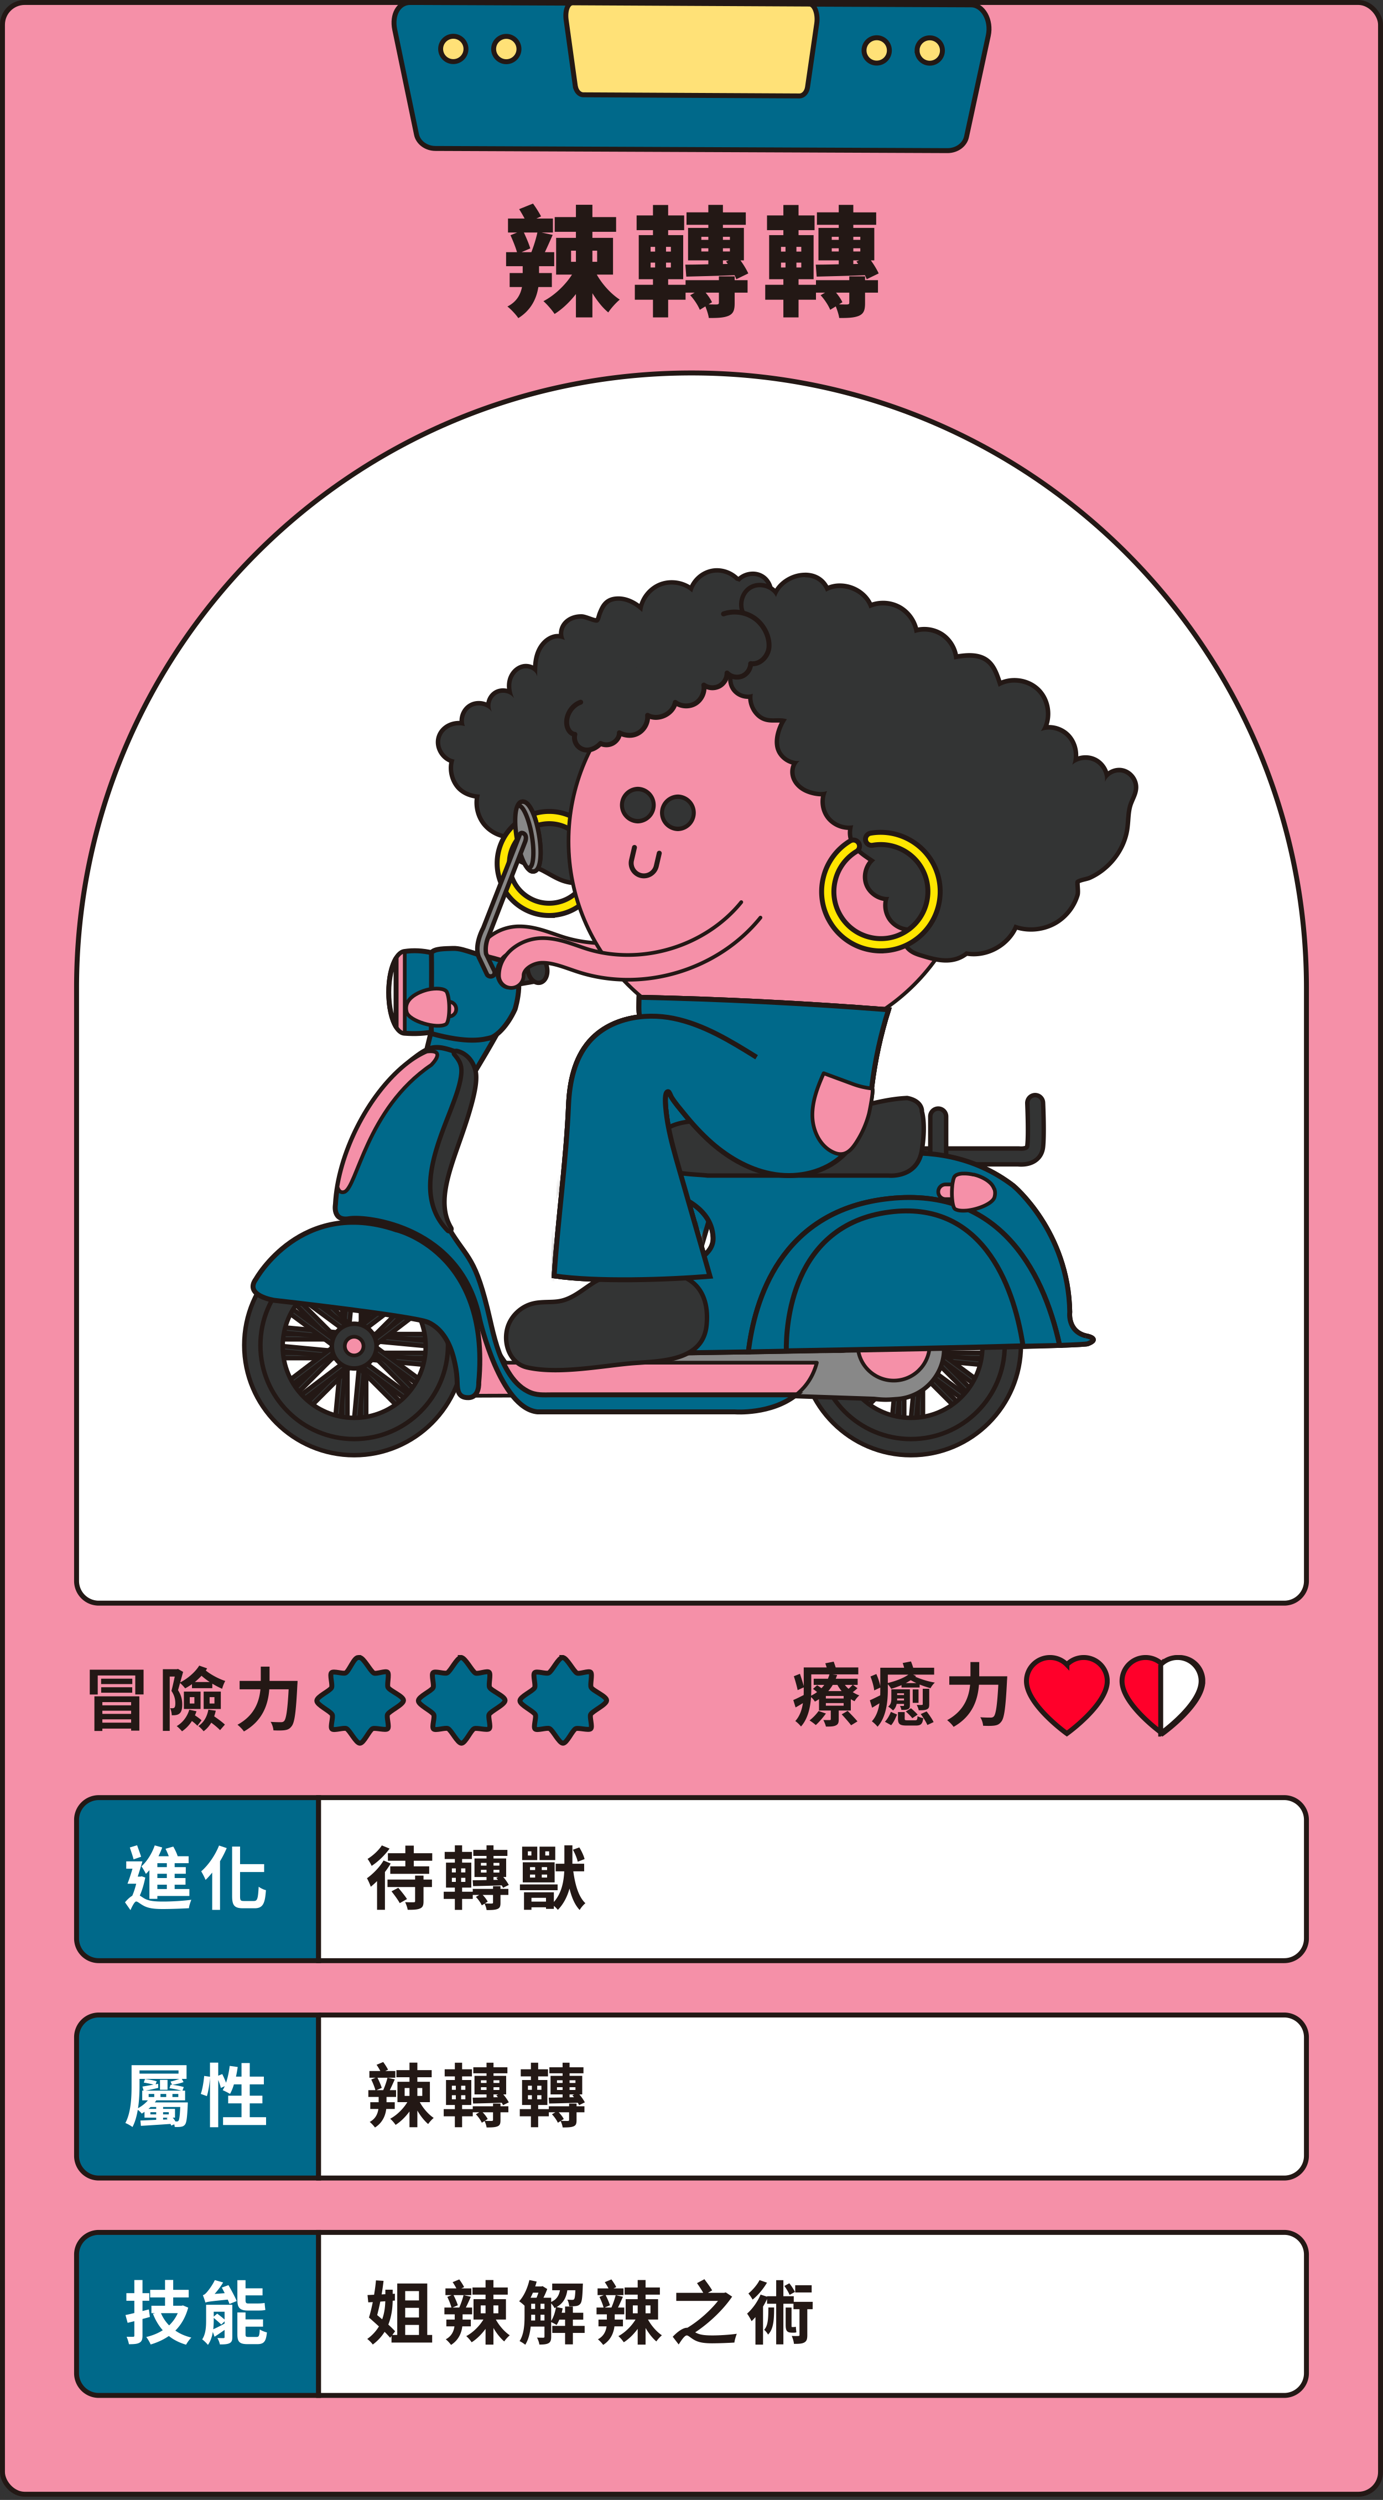 <svg fill="none" xmlns="http://www.w3.org/2000/svg" viewBox="0 0 280 506"><rect x="0" y="0" width="280" height="506" fill="#333333" stroke="none"/><rect x=".5" y=".5" width="279" height="504.35" rx="4.5" fill="#F590A8"/><g clip-path="url(#clip0_799_40508)" stroke="#231815" stroke-miterlimit="10"><path d="M84.32 27.21c.34 1.64 1.95 2.83 3.83 2.84l103.68.44c1.88 0 3.5-1.17 3.85-2.81l4.41-20.48c.67-3.11-1.07-6.21-3.48-6.22L83.06.5C80.7.49 79.29 2.97 79.92 6l4.4 21.2v.01Z" fill="#00698A"/><path d="M116.48 17.4c.14 1.03.82 1.78 1.61 1.79l43.77.23c.79 0 1.48-.74 1.63-1.77l1.87-12.91c.28-1.96-.45-3.91-1.47-3.92L115.95.57c-.99 0-1.59 1.56-1.33 3.47l1.85 13.36h.01Zm69.19-7.19c0-1.42 1.16-2.56 2.58-2.55 1.42 0 2.56 1.16 2.55 2.58 0 1.42-1.16 2.56-2.57 2.55-1.42 0-2.56-1.16-2.55-2.58h-.01Zm-10.74-.02c0-1.42 1.16-2.56 2.58-2.55 1.42 0 2.56 1.16 2.55 2.58 0 1.42-1.16 2.56-2.58 2.55-1.42 0-2.56-1.16-2.55-2.58Zm-80.59-.28c0-1.42-1.15-2.57-2.56-2.57-1.42 0-2.57 1.15-2.57 2.56 0 1.42 1.15 2.57 2.56 2.57 1.42 0 2.57-1.15 2.57-2.56Zm10.73.02c0-1.42-1.15-2.57-2.56-2.57-1.42 0-2.57 1.15-2.57 2.56 0 1.42 1.15 2.57 2.56 2.57 1.42 0 2.57-1.15 2.57-2.56Z" fill="#FFE177"/></g><path d="M108.8 47.062h-2.736c.504 1.08 1.032 2.328 1.296 3.216l-1.776.768h1.992c.48-1.2.96-2.76 1.224-3.984Zm2.928 11.04h-2.736c-.36 2.328-1.488 4.704-4.056 6.288-.456-.696-1.488-1.8-2.208-2.352 1.92-.96 2.664-2.472 2.952-3.936h-2.496V55.27h2.64v-1.392h-3.36v-2.832h2.208c-.288-1.008-.84-2.376-1.32-3.432l1.344-.552h-1.848V44.23h3.36a28.167 28.167 0 0 0-1.104-1.896l2.808-1.128c.6.816 1.272 1.896 1.632 2.592l-.936.432h3.336v2.832h-2.304l2.256.48c-.528 1.2-1.08 2.448-1.584 3.504h1.896v2.832h-3.072v1.392h2.592v2.832Zm3.888-7.368v2.256h.984v-2.256h-.984Zm5.28 0h-.96v2.256h.96v-2.256Zm3.216 4.848h-3.288c1.128 1.992 2.88 3.912 4.656 5.064-.744.6-1.8 1.776-2.328 2.592-1.176-.96-2.256-2.352-3.216-3.888v4.896H116.6v-4.728c-1.272 1.632-2.76 3.048-4.32 4.032-.504-.768-1.536-1.968-2.256-2.592 2.256-1.176 4.416-3.24 5.784-5.376h-3.216v-7.44h4.008v-1.224h-4.296v-2.976h4.296v-2.496h3.336v2.496h4.8v2.976h-4.8v1.224h4.176v7.44Zm22.248-2.88v.744l.984-.024c-.12-.168-.24-.336-.36-.48l.552-.24h-1.176Zm-4.368-1.8h1.416v-.648h-1.416v.648Zm0-2.976v.624h1.416v-.624h-1.416Zm5.784 0h-1.416v.624h1.416v-.624Zm0 2.976v-.648h-1.416v.648h1.416Zm-8.832 5.088-.192-2.424c1.296 0 2.904-.024 4.656-.072v-.792h-4.104v-6.576h4.104v-.624h-4.416v-2.52h4.416V41.47h2.952v1.512h4.632v2.52h-4.632v.624h4.248v6.576h-.696c.648.888 1.248 1.896 1.584 2.64l-2.424 1.176c-.096-.24-.216-.528-.36-.816-3.528.144-7.128.216-9.768.288Zm6.6 5.28v-2.04h-2.688c.552.648 1.032 1.368 1.296 1.944l-.696.432c.696.024 1.416.024 1.632.024.336-.024.456-.096.456-.36Zm-13.824-8.112v.984h.912v-.984h-.912Zm0-3.192v.96h.912v-.96h-.912Zm4.104.96v-.96h-.984v.96h.984Zm0 3.216v-.984h-.984v.984h.984Zm12.912 1.8v.768h2.616v2.52h-2.616v2.136c0 1.416-.264 2.136-1.272 2.568-1.008.408-2.28.432-3.96.432-.096-.72-.408-1.608-.696-2.352l-1.128.696c-.336-.84-1.128-2.088-1.944-2.952l.912-.528H138.8v1.44h-3.528v3.576H132.2V60.67h-3.672v-3.024h3.672v-1.128h-2.88V47.59h2.88v-1.008h-3.312v-2.976h3.312v-2.112h3.072v2.112h3.24v2.976h-3.24v1.008h3.048v8.928h-3.048v1.128h3.528v-.936h6.744v-.768h3.192Zm24.024-3.24v.744l.984-.024c-.12-.168-.24-.336-.36-.48l.552-.24h-1.176Zm-4.368-1.8h1.416v-.648h-1.416v.648Zm0-2.976v.624h1.416v-.624h-1.416Zm5.784 0h-1.416v.624h1.416v-.624Zm0 2.976v-.648h-1.416v.648h1.416Zm-8.832 5.088-.192-2.424c1.296 0 2.904-.024 4.656-.072v-.792h-4.104v-6.576h4.104v-.624h-4.416v-2.52h4.416V41.47h2.952v1.512h4.632v2.52h-4.632v.624h4.248v6.576h-.696c.648.888 1.248 1.896 1.584 2.64l-2.424 1.176c-.096-.24-.216-.528-.36-.816-3.528.144-7.128.216-9.768.288Zm6.6 5.28v-2.04h-2.688c.552.648 1.032 1.368 1.296 1.944l-.696.432c.696.024 1.416.024 1.632.024.336-.024.456-.096.456-.36Zm-13.824-8.112v.984h.912v-.984h-.912Zm0-3.192v.96h.912v-.96h-.912Zm4.104.96v-.96h-.984v.96h.984Zm0 3.216v-.984h-.984v.984h.984Zm12.912 1.8v.768h2.616v2.52h-2.616v2.136c0 1.416-.264 2.136-1.272 2.568-1.008.408-2.28.432-3.96.432-.096-.72-.408-1.608-.696-2.352l-1.128.696c-.336-.84-1.128-2.088-1.944-2.952l.912-.528H165.2v1.44h-3.528v3.576H158.6V60.67h-3.672v-3.024h3.672v-1.128h-2.88V47.59h2.88v-1.008h-3.312v-2.976h3.312v-2.112h3.072v2.112h3.24v2.976h-3.24v1.008h3.048v8.928h-3.048v1.128h3.528v-.936h6.744v-.768h3.192Z" fill="#231815"/><path d="M15.5 199.99c0-68.759 55.74-124.5 124.5-124.5 68.759 0 124.5 55.741 124.5 124.5v120a4.5 4.5 0 0 1-4.5 4.5H20a4.5 4.5 0 0 1-4.5-4.5v-120Z" fill="#fff" stroke="#231815"/><g clip-path="url(#clip1_799_40508)"><path d="M149.251 183.353c-8.551 10.596-23.589 15.163-36.59 11.108-.673-.207-1.337-.44-1.983-.664-2.001-.691-3.894-1.346-5.707-1.301-1.669.045-3.679 1.202-3.679 2.584a2.5 2.5 0 0 1-2.485 2.503 2.492 2.492 0 0 1-2.495-2.485c0-2.154 1.032-4.137 2.917-5.599a9.82 9.82 0 0 1 5.608-1.992c2.718-.072 5.141.763 7.474 1.57.637.224 1.238.431 1.839.619 5.321 1.66 11.359 1.633 17.021-.089 5.662-1.714 10.696-5.052 14.195-9.386" fill="#F590A8"/><path d="M149.251 183.353c-8.551 10.596-23.589 15.163-36.59 11.108-.673-.207-1.337-.44-1.983-.664-2.001-.691-3.894-1.346-5.707-1.301-1.669.045-3.679 1.202-3.679 2.584a2.5 2.5 0 0 1-2.485 2.503 2.492 2.492 0 0 1-2.495-2.485c0-2.154 1.032-4.137 2.917-5.599a9.82 9.82 0 0 1 5.608-1.992c2.718-.072 5.141.763 7.474 1.57.637.224 1.238.431 1.839.619 5.321 1.66 11.359 1.633 17.021-.089 5.662-1.714 10.696-5.052 14.195-9.386" stroke="#231815" stroke-width=".75" stroke-linecap="round" stroke-linejoin="round"/><path d="M118.062 178.812c-.206 0-.412-.008-.628-.026l-.52-.027c-2.503-.054-3.921-.844-5.707-1.84a46.86 46.86 0 0 0-1.22-.673c-.7-.377-1.489-.646-2.243-.915-.978-.35-1.992-.709-2.898-1.283-1.579-1.005-2.728-2.961-2.19-4.675-1.857-.206-3.643-1.202-4.773-2.692-1.157-1.525-1.624-3.571-1.274-5.446-1.624-.17-3.078-.879-3.966-1.947-1.175-1.427-1.624-3.427-1.193-5.213-.808-.26-1.544-.826-2.064-1.588-.62-.915-.852-2.001-.646-2.997.386-1.839 2.117-3.132 4.2-3.132.188 0 .376.009.564.036-.206-1.48.512-2.996 1.83-3.678a3.5 3.5 0 0 1 1.589-.377 3.97 3.97 0 0 1 1.929.511c0-1.041.52-2.09 1.418-2.656a2.965 2.965 0 0 1 1.579-.439c.475 0 .933.098 1.355.287-.171-.817-.171-1.597 0-2.315.332-1.418 1.364-2.539 2.629-2.845.206-.053.421-.071.637-.071.7 0 1.355.242 1.857.646.036-1.059.153-2.163.512-3.204.61-1.758 1.857-3.032 3.346-3.418.234-.063.485-.09.736-.09.233 0 .476.027.727.081a3.204 3.204 0 0 1 .718-2.683c.753-.87 1.947-1.373 3.275-1.373h.107c.404 0 .969.207 1.571.413.538.188 1.139.395 1.453.395.233-.09.404-.673.494-.951.053-.18.098-.341.152-.458.521-1.274 1.104-2.71 3.105-2.979a5.62 5.62 0 0 1 .673-.045c1.462 0 3.05.655 4.513 1.858.449-2.091 1.965-3.921 3.966-4.702a6.279 6.279 0 0 1 2.315-.431c1.426 0 2.817.458 3.93 1.274.682-1.794 2.333-3.23 4.226-3.598a5.54 5.54 0 0 1 1.014-.098c1.489 0 3.006.619 4.064 1.669.126.036.252.071.395.134.718-.7 1.741-1.103 2.8-1.103a3.66 3.66 0 0 1 1.965.547c.834.529 1.435 1.418 1.66 2.458.053.045.107.09.152.135.467.431 2.1 1.974 3.347 3.903a5.983 5.983 0 0 1 1.265 2.665c.188.655.251 1.31.188 1.893a.452.452 0 0 1-.197.323c-.224.96-.718 1.741-1.453 2.306.969 1.14 1.345 2.764.933 4.208-.422 1.472-1.642 2.656-3.105 3.087.278 1.328-.152 2.799-1.148 3.733a4.023 4.023 0 0 1-2.728 1.058h-.117c.332.772.323 1.732.027 2.54-.26.717-.682 1.346-1.085 1.947-.261.394-.512.762-.727 1.157-.332.628-.557 1.31-.799 2.019-.278.825-.556 1.687-1.032 2.467-.735 1.221-2.09 2.064-3.311 2.064-.125 0-.251 0-.367-.027.314 1.31.044 2.764-.772 3.85-.844 1.112-2.252 1.812-3.679 1.812h-.17c.224 1.633-.341 3.347-1.508 4.504-.978.969-2.36 1.535-3.777 1.535a5.03 5.03 0 0 1-.826-.063c-.107.861-.511 1.696-1.184 2.395-.942.978-2.288 1.562-3.58 1.562-.341 0-.664-.036-.978-.117.152.574.152 1.202.009 1.848-.323 1.418-1.31 2.728-2.584 3.428-.817.449-1.768.511-2.674.574-.808.054-1.561.108-2.064.422-.377.242-.673.565-.987.915-.457.512-.933 1.032-1.705 1.328a3.522 3.522 0 0 1-1.301.224l-.045-.036Z" fill="#333434"/><path d="M145.151 115.887c1.427 0 2.844.601 3.831 1.624.225.045.476.135.736.261.655-.772 1.678-1.194 2.692-1.194.61 0 1.211.153 1.723.476.807.511 1.318 1.382 1.489 2.324.09.071.17.143.26.224.933.852 2.27 2.261 3.275 3.813l.027.027c.592.7.996 1.579 1.176 2.486.17.601.242 1.193.179 1.758l-.144.036c-.179 1.05-.735 1.992-1.767 2.575 1.139 1.014 1.624 2.692 1.202 4.155-.422 1.462-1.732 2.629-3.23 2.88.458 1.274.099 2.808-.897 3.741-.646.611-1.535.934-2.423.934-.466 0-.933-.09-1.364-.279 1.059.512 1.256 2.001.853 3.105-.404 1.104-1.239 2.001-1.786 3.042-.754 1.417-.987 3.086-1.812 4.468-.619 1.023-1.804 1.848-2.925 1.848a2.05 2.05 0 0 1-1.122-.323c.691 1.364.529 3.105-.386 4.325-.771 1.023-2.046 1.633-3.32 1.633-.242 0-.484-.018-.726-.071.439 1.642-.063 3.508-1.266 4.701-.906.897-2.189 1.4-3.463 1.4-.422 0-.844-.054-1.247-.171.072 2.244-2.181 4.056-4.352 4.056a3.369 3.369 0 0 1-1.875-.538c1.337 1.848.107 4.648-1.894 5.742-1.462.799-3.562.251-4.764 1.014-1.014.646-1.436 1.759-2.611 2.207a3.109 3.109 0 0 1-1.14.198c-.367 0-.726-.036-1.139-.045-2.916-.063-4.244-1.14-6.73-2.459-1.642-.87-3.544-1.193-5.114-2.189-1.57-.996-2.719-3.113-1.759-4.702-1.965-.018-3.903-.987-5.087-2.557-1.184-1.57-1.597-3.697-1.086-5.59-1.516-.045-3.167-.61-4.172-1.821-1.184-1.436-1.57-3.491-.978-5.249-1.848-.323-3.212-2.333-2.826-4.172.368-1.768 2.072-2.773 3.76-2.773.394 0 .789.054 1.166.17-.52-1.426.062-3.158 1.435-3.867a2.98 2.98 0 0 1 1.382-.323c1.032 0 2.082.485 2.692 1.337-.664-1.166-.251-2.826.888-3.535.404-.251.87-.368 1.337-.368.861 0 1.741.404 2.234 1.122-.475-1.095-.718-2.333-.448-3.491.269-1.166 1.139-2.225 2.297-2.512a2.19 2.19 0 0 1 .538-.063c1.014 0 2.046.646 2.288 1.633 0-1.516.018-3.059.511-4.486.494-1.427 1.571-2.755 3.033-3.132a2.55 2.55 0 0 1 .628-.08c.503 0 1.005.143 1.454.332-.575-.978-.413-2.243.323-3.096.718-.825 1.839-1.211 2.943-1.211h.098c.691.018 2.28.807 3.033.807a.69.69 0 0 0 .251-.045c.485-.224.629-1.211.808-1.65.565-1.4 1.077-2.477 2.746-2.71a4.74 4.74 0 0 1 .61-.045c1.794 0 3.517 1.032 4.836 2.288.162-2.252 1.705-4.343 3.804-5.168a5.879 5.879 0 0 1 2.154-.395c1.516 0 3.042.556 4.154 1.597.449-1.947 2.118-3.553 4.083-3.93.305-.063.619-.09.933-.09m0-.897c-.368 0-.745.036-1.104.108-1.893.368-3.508 1.66-4.343 3.364a7.16 7.16 0 0 0-3.723-1.04 6.78 6.78 0 0 0-2.477.457c-1.92.754-3.427 2.405-4.055 4.352-1.149-.826-2.611-1.534-4.262-1.534-.242 0-.494.018-.736.044-2.261.306-2.925 1.939-3.463 3.258a5.566 5.566 0 0 0-.162.502c-.045.153-.126.44-.206.61-.296-.054-.808-.233-1.158-.359-.664-.233-1.229-.43-1.705-.439h-.116c-1.463 0-2.773.556-3.616 1.525a3.69 3.69 0 0 0-.888 2.458h-.225c-.287 0-.574.036-.852.108-1.633.422-2.997 1.804-3.661 3.706-.296.843-.431 1.723-.494 2.575a3.417 3.417 0 0 0-1.453-.323c-.251 0-.503.027-.745.09-1.426.35-2.593 1.588-2.961 3.176a5.25 5.25 0 0 0-.107 1.768 3.96 3.96 0 0 0-.799-.09c-.655 0-1.283.17-1.812.502-.844.53-1.391 1.409-1.57 2.351a4.243 4.243 0 0 0-1.535-.287c-.637 0-1.256.144-1.795.431-1.319.682-2.117 2.117-2.108 3.598h-.08c-2.298 0-4.209 1.435-4.64 3.481-.233 1.113.027 2.333.71 3.338a4.554 4.554 0 0 0 1.92 1.615c-.315 1.821.179 3.795 1.363 5.222.888 1.068 2.234 1.786 3.795 2.046-.215 1.866.297 3.84 1.427 5.339 1.104 1.453 2.791 2.467 4.585 2.799-.26 1.777.915 3.679 2.495 4.684.951.601 1.991.969 2.987 1.328.772.278 1.508.538 2.181.888.43.233.834.449 1.211.664 1.84 1.032 3.302 1.839 5.922 1.902.18 0 .341.018.503.027.224.009.439.027.655.027.34 0 .861-.027 1.462-.251.879-.332 1.409-.924 1.875-1.454.287-.323.566-.628.898-.834.403-.26 1.112-.305 1.857-.359.915-.063 1.956-.135 2.862-.628 1.382-.754 2.459-2.181 2.809-3.724.107-.475.143-.951.098-1.4.144.009.287.018.431.018 1.418 0 2.88-.637 3.903-1.696.628-.646 1.05-1.408 1.229-2.207.153.009.305.018.458.018 1.543 0 3.033-.601 4.091-1.66 1.149-1.148 1.759-2.772 1.687-4.387 1.454-.099 2.854-.835 3.715-1.974.781-1.032 1.104-2.369.951-3.643 1.337-.072 2.737-.969 3.526-2.279.494-.826.79-1.705 1.077-2.557.233-.7.449-1.355.772-1.957.197-.367.439-.735.7-1.112.421-.628.861-1.274 1.139-2.037a4.08 4.08 0 0 0 .153-2.27c.96-.108 1.875-.511 2.557-1.149 1.005-.942 1.498-2.395 1.346-3.759 1.435-.547 2.602-1.777 3.033-3.266.412-1.445.116-3.051-.745-4.271a4.504 4.504 0 0 0 1.238-2.118.851.851 0 0 0 .242-.52c.072-.637 0-1.337-.197-2.073-.215-1.049-.691-2.063-1.355-2.844-1.229-1.893-2.773-3.374-3.383-3.93-.018-.018-.036-.036-.054-.045-.269-1.095-.924-2.028-1.821-2.593a4.107 4.107 0 0 0-2.207-.619 4.586 4.586 0 0 0-2.907 1.041c-.018 0-.045-.018-.063-.018a6.35 6.35 0 0 0-4.289-1.714h.009Z" fill="#231815"/><path d="M111.162 185.3c-1.767 0-3.517-.449-5.105-1.337-5.079-2.827-6.9-9.251-4.083-14.321 2.827-5.078 9.251-6.9 14.321-4.082a1.24 1.24 0 0 1 .484 1.687 1.24 1.24 0 0 1-1.687.484c-3.876-2.153-8.793-.762-10.946 3.123-2.163 3.876-.763 8.793 3.122 10.946a7.965 7.965 0 0 0 6.12.709 8.011 8.011 0 0 0 4.827-3.822c1.606-2.88 1.265-6.523-.844-9.063a1.24 1.24 0 0 1 .162-1.749 1.24 1.24 0 0 1 1.75.161c2.763 3.32 3.203 8.085 1.103 11.853a10.49 10.49 0 0 1-6.317 5.007c-.96.269-1.929.404-2.898.404h-.009Z" fill="#FFE600" stroke="#231815" stroke-miterlimit="10"/><path d="M156.107 211.294c22.646 0 41.004-18.359 41.004-41.005 0-22.647-18.358-41.005-41.004-41.005-22.647 0-41.005 18.358-41.005 41.005 0 22.646 18.358 41.005 41.005 41.005Z" fill="#F590A8" stroke="#231815" stroke-width=".75" stroke-linecap="round" stroke-linejoin="round"/><path d="m133.477 172.693-.601 2.593a2.586 2.586 0 0 1-3.095 1.93 2.587 2.587 0 0 1-1.929-3.096l.601-2.593" stroke="#231815" stroke-linecap="round" stroke-linejoin="round"/><path d="M140.225 206.053c4.486-2.512 10.91-1.543 13.782 2.728 1.65 2.459 1.982 5.536 2.305 8.47 1.966 18.08 4.774 36.286 9.547 53.809-.17-.628-12.687.009-13.97.027-4.244.072-8.542.377-12.768.072.314-3.526-.529-6.909-.799-10.444-.269-3.536-.368-7.376-.888-11.037a659.363 659.363 0 0 0-2.656-17.317c-.736-4.414-2.467-9.448-1.857-13.934.655-4.872 2.862-9.888 7.313-12.383l-.009.009Z" fill="#00698A" stroke="#231815" stroke-miterlimit="10"/><mask id="mask0_799_40508" style="mask-type:luminance" maskUnits="userSpaceOnUse" x="132" y="204" width="34" height="68"><path d="M140.225 206.053c4.486-2.512 10.91-1.543 13.782 2.728 1.65 2.459 1.982 5.536 2.305 8.47 1.966 18.08 4.774 36.286 9.547 53.809-.17-.628-12.687.009-13.97.027-4.244.072-8.542.377-12.768.072.314-3.526-.529-6.909-.799-10.444-.269-3.536-.368-7.376-.888-11.037a659.363 659.363 0 0 0-2.656-17.317c-.736-4.414-2.467-9.448-1.857-13.934.655-4.872 2.862-9.888 7.313-12.383l-.009.009Z" fill="#fff"/></mask><g mask="url(#mask0_799_40508)"><path d="m132.831 253.42 5.814 10.175c1.777-5.985 3.544-11.961 5.321-17.946l4.899 18.394c1.463-2.799 2.916-5.599 4.379-8.398 2.36 3.266 4.71 6.532 7.07 9.798.817-1.597 1.642-3.185 2.459-4.782a63.575 63.575 0 0 1 6.11 16.213 310.573 310.573 0 0 1-37.254 9.072c-1.014-6.012-.637-11.791-.853-17.811-.081-2.351-.296-4.397.063-6.801.206-1.373 2.468-7.08 1.983-7.914h.009Z" fill="#fff" stroke="#231815" stroke-linecap="round" stroke-linejoin="round"/></g><path d="M140.225 206.053c4.486-2.512 10.91-1.543 13.782 2.728 1.65 2.459 1.982 5.536 2.305 8.47 1.966 18.08 4.774 36.286 9.547 53.809-.17-.628-12.687.009-13.97.027-4.244.072-8.542.377-12.768.072.314-3.526-.529-6.909-.799-10.444-.269-3.536-.368-7.376-.888-11.037a659.363 659.363 0 0 0-2.656-17.317c-.736-4.414-2.467-9.448-1.857-13.934.655-4.872 2.862-9.888 7.313-12.383l-.009.009Z" stroke="#231815" stroke-linecap="round" stroke-linejoin="round"/><mask id="mask1_799_40508" style="mask-type:luminance" maskUnits="userSpaceOnUse" x="112" y="201" width="68" height="59"><path d="M153.181 213.994c-5.276-3.275-10.695-6.613-16.778-7.86-6.084-1.247-13.065 0-17.129 4.711-2.979 3.454-3.966 8.201-4.164 12.759-.475 11.332-2.171 23.32-2.916 34.643 8.623 1.274 22.863.79 31.548.081-2.082-7.25-4.172-14.5-6.254-21.75-.843-2.934-1.687-5.877-2.234-8.874-.135-.717-1.22-7.016.072-6.738.188.045.52.951.628 1.122.709 1.157 1.651 2.234 2.503 3.284 1.723 2.135 3.58 4.172 5.644 5.984 3.661 3.195 8.075 5.671 12.885 6.389 4.809.718 10.013-.485 13.575-3.787 3.832-3.562 5.321-8.972 5.967-14.167.646-5.196 1.768-10.427 3.365-15.406-16.429-1.283-34.033-2.19-50.507-2.522-.009 1.382-.117 2.692.126 4.047" fill="#fff"/></mask><g mask="url(#mask1_799_40508)"><path d="m113.675 236.426 5.814 10.175c1.777-5.985 3.544-11.96 5.321-17.945l4.899 18.394c1.462-2.8 2.916-5.599 4.378-8.399 2.36 3.266 4.711 6.532 7.071 9.798.816-1.597 1.642-3.185 2.458-4.782a63.547 63.547 0 0 1 6.111 16.214 310.539 310.539 0 0 1-37.255 9.071c-1.014-6.012-.637-11.79-.852-17.811-.081-2.351-.296-4.396.063-6.801.206-1.373 2.467-7.079 1.983-7.914h.009Z" fill="#fff" stroke="#231815" stroke-linecap="round" stroke-linejoin="round"/></g><path d="M153.181 213.994c-5.276-3.275-10.695-6.613-16.778-7.86-6.084-1.247-13.065 0-17.129 4.711-2.979 3.454-3.966 8.201-4.164 12.759-.475 11.332-2.171 23.32-2.916 34.643 8.623 1.274 22.863.79 31.548.081-2.082-7.25-4.172-14.5-6.254-21.75-.843-2.934-1.687-5.877-2.234-8.874-.135-.717-1.22-7.016.072-6.738.188.045.52.951.628 1.122.709 1.157 1.651 2.234 2.503 3.284 1.723 2.135 3.58 4.172 5.644 5.984 3.661 3.195 8.075 5.671 12.885 6.389 4.809.718 10.013-.485 13.575-3.787 3.832-3.562 5.321-8.972 5.967-14.167.646-5.196 1.768-10.427 3.365-15.406-16.429-1.283-34.033-2.19-50.507-2.522-.009 1.382-.117 2.692.126 4.047" stroke="#231815" stroke-linecap="round" stroke-linejoin="round"/><path d="M153.181 213.994c-5.276-3.275-10.695-6.613-16.778-7.86-6.084-1.247-13.065 0-17.129 4.711-2.979 3.454-3.966 8.201-4.164 12.759-.475 11.332-2.171 23.32-2.916 34.643 8.623 1.274 22.863.79 31.548.081-2.082-7.25-4.172-14.5-6.254-21.75-.843-2.934-1.687-5.877-2.234-8.874-.135-.717-1.22-7.016.072-6.738.188.045.52.951.628 1.122.709 1.157 1.651 2.234 2.503 3.284 1.723 2.135 3.58 4.172 5.644 5.984 3.661 3.195 8.075 5.671 12.885 6.389 4.809.718 10.013-.485 13.575-3.787 3.832-3.562 5.321-8.972 5.967-14.167.646-5.196 1.768-10.427 3.365-15.406-16.429-1.283-34.033-2.19-50.507-2.522-.009 1.382-.117 2.692.126 4.047" fill="#00698A"/><path d="M153.181 213.994c-5.276-3.275-10.695-6.613-16.778-7.86-6.084-1.247-13.065 0-17.129 4.711-2.979 3.454-3.966 8.201-4.164 12.759-.475 11.332-2.171 23.32-2.916 34.643 8.623 1.274 22.863.79 31.548.081-2.082-7.25-4.172-14.5-6.254-21.75-.843-2.934-1.687-5.877-2.234-8.874-.135-.717-1.22-7.016.072-6.738.188.045.52.951.628 1.122.709 1.157 1.651 2.234 2.503 3.284 1.723 2.135 3.58 4.172 5.644 5.984 3.661 3.195 8.075 5.671 12.885 6.389 4.809.718 10.013-.485 13.575-3.787 3.832-3.562 5.321-8.972 5.967-14.167.646-5.196 1.768-10.427 3.365-15.406-16.429-1.283-34.033-2.19-50.507-2.522-.009 1.382-.117 2.692.126 4.047" stroke="#231815" stroke-miterlimit="10"/><path d="M166.766 217.233c-1.23 2.755-2.351 5.653-2.288 8.668.062 3.015 1.57 6.173 4.333 7.375 2.127.925 3.392-.269 4.514-1.991a20.057 20.057 0 0 0 2.602-5.851c.125-.466 1.041-5.078.646-5.114a15.889 15.889 0 0 1-3.894-.906c-1.974-.727-3.939-1.454-5.913-2.181Zm-97.057 27.86v5.474s23.975 7.393 26.29 31.942l12.472-.045s-7.555-6.46-9.574-13.405c-2.019-6.945-4.01-16.321-10.956-20.143-6.936-3.823-18.232-3.814-18.232-3.814v-.009Z" fill="#F590A8" stroke="#231815" stroke-width=".75" stroke-linecap="round" stroke-linejoin="round"/><path d="M69.897 257.135h-.188a.449.449 0 0 0-.449.448v29.745c0 .247.201.448.449.448h.188a.449.449 0 0 0 .449-.448v-29.745c0-.247-.2-.448-.449-.448Z" fill="#333434"/><path d="M69.906 257.583v29.745h-.188v-29.745h.188Zm0-.897h-.188a.9.9 0 0 0-.898.897v29.745a.9.9 0 0 0 .898.897h.188a.9.9 0 0 0 .897-.897v-29.745a.9.9 0 0 0-.897-.897Z" fill="#231815"/><path d="M73.701 257.135h-.188a.449.449 0 0 0-.449.448v29.745c0 .247.201.448.45.448h.188a.449.449 0 0 0 .448-.448v-29.745c0-.247-.2-.448-.449-.448Z" fill="#333434"/><path d="M73.702 257.583v29.745h-.189v-29.745h.189Zm0-.897h-.189a.9.9 0 0 0-.897.897v29.745a.9.9 0 0 0 .897.897h.189a.9.9 0 0 0 .897-.897v-29.745a.9.9 0 0 0-.897-.897Z" fill="#231815"/><path d="M86.587 270.01H56.841a.449.449 0 0 0-.448.449v.188c0 .248.2.449.448.449h29.745a.449.449 0 0 0 .448-.449v-.188c0-.248-.2-.449-.448-.449Z" fill="#333434"/><path d="M86.577 270.459v.189H56.842v-.189h29.744m0-.897H56.842a.9.9 0 0 0-.897.897v.189a.9.9 0 0 0 .897.897h29.744a.9.9 0 0 0 .898-.897v-.189a.9.9 0 0 0-.898-.897Z" fill="#231815"/><path d="M86.587 273.815H56.841a.449.449 0 0 0-.448.449v.188c0 .248.2.449.448.449h29.745a.449.449 0 0 0 .448-.449v-.188c0-.248-.2-.449-.448-.449Z" fill="#333434"/><path d="M86.577 274.263v.189H56.842v-.189h29.744m0-.897H56.842a.9.9 0 0 0-.897.897v.189a.9.9 0 0 0 .897.897h29.744a.9.9 0 0 0 .898-.897v-.189a.9.9 0 0 0-.898-.897Z" fill="#231815"/><path d="M68.282 287.525a.45.45 0 0 1-.403-.485l2.781-29.609a.464.464 0 0 1 .162-.305.462.462 0 0 1 .287-.099c.018 0 .233.018.233.018a.45.45 0 0 1 .404.484l-2.782 29.61a.466.466 0 0 1-.161.305.462.462 0 0 1-.287.099c-.018 0-.234-.018-.234-.018Z" fill="#333434"/><path d="m71.108 257.467.189.018-2.782 29.609-.188-.018 2.781-29.609Zm0-.898a.9.9 0 0 0-.897.817l-2.781 29.61a.897.897 0 0 0 .807.978l.189.018h.08a.9.9 0 0 0 .897-.817l2.782-29.61a.897.897 0 0 0-.808-.978l-.188-.018h-.09.01Z" fill="#231815"/><path d="M72.068 287.875a.45.45 0 0 1-.403-.485l2.781-29.609a.465.465 0 0 1 .162-.305.463.463 0 0 1 .287-.099c.018 0 .233.018.233.018a.45.45 0 0 1 .404.484l-2.782 29.61a.467.467 0 0 1-.161.305.463.463 0 0 1-.287.099c-.018 0-.234-.018-.234-.018Z" fill="#333434"/><path d="m74.895 257.817.189.018-2.782 29.609-.188-.018 2.781-29.609Zm0-.898a.89.89 0 0 0-.888.817l-2.782 29.61a.914.914 0 0 0 .207.655.934.934 0 0 0 .61.323l.188.018h.081a.89.89 0 0 0 .888-.817l2.782-29.61a.914.914 0 0 0-.206-.655.934.934 0 0 0-.61-.323l-.19-.018h-.08Z" fill="#231815"/><path d="M57.03 269.714a.47.47 0 0 1-.305-.161.435.435 0 0 1-.098-.332l.018-.189a.442.442 0 0 1 .448-.404c.018 0 29.655 2.782 29.655 2.782a.47.47 0 0 1 .305.161c.072.09.108.207.099.332l-.018.189a.442.442 0 0 1-.449.404c-.018 0-29.655-2.782-29.655-2.782Z" fill="#333434"/><path d="m57.093 269.077 29.61 2.782-.018.188-29.61-2.781.018-.189Zm0-.897a.89.89 0 0 0-.888.817l-.018.188a.912.912 0 0 0 .207.655.93.93 0 0 0 .61.323l29.61 2.782h.08a.89.89 0 0 0 .888-.817l.019-.188a.912.912 0 0 0-.207-.655.93.93 0 0 0-.61-.323l-29.61-2.782h-.08Z" fill="#231815"/><path d="M56.672 273.501a.45.45 0 0 1-.404-.485l.018-.188a.464.464 0 0 1 .448-.413c.018 0 29.655 2.782 29.655 2.782a.465.465 0 0 1 .305.161c.08.09.108.206.099.332l-.018.188a.442.442 0 0 1-.449.404c-.018 0-29.654-2.781-29.654-2.781Z" fill="#333434"/><path d="m56.734 272.864 29.61 2.781-.018.189-29.61-2.782.018-.188Zm0-.898a.9.9 0 0 0-.897.817l-.018.188a.896.896 0 0 0 .808.978l29.61 2.782h.08a.89.89 0 0 0 .889-.817l.017-.188a.912.912 0 0 0-.206-.655.93.93 0 0 0-.61-.323l-29.61-2.782h-.08.017Z" fill="#231815"/><path d="M59.92 282.142a.42.42 0 0 1-.314-.135l-.135-.135a.46.46 0 0 1 0-.637l21.032-21.032a.453.453 0 0 1 .314-.134c.108 0 .233.045.314.134l.135.135a.46.46 0 0 1 .134.314.42.42 0 0 1-.134.314l-21.032 21.032a.456.456 0 0 1-.314.135v.009Z" fill="#333434"/><path d="m80.808 260.526.134.135-21.031 21.032-.135-.135 21.032-21.032Zm0-.897a.92.92 0 0 0-.637.26l-21.032 21.032a.893.893 0 0 0 0 1.265l.134.135c.171.17.395.26.638.26a.929.929 0 0 0 .637-.26l21.031-21.032a.885.885 0 0 0 .26-.637.926.926 0 0 0-.26-.637l-.134-.135a.921.921 0 0 0-.637-.26v.009Z" fill="#231815"/><path d="M62.602 284.833a.42.42 0 0 1-.314-.134l-.134-.135a.46.46 0 0 1 0-.637l21.032-21.032a.453.453 0 0 1 .314-.134c.107 0 .233.045.314.134l.134.135a.456.456 0 0 1 .135.314.42.42 0 0 1-.135.314L62.916 284.69a.455.455 0 0 1-.314.134v.009Z" fill="#333434"/><path d="m83.5 263.218.134.135-21.032 21.032-.134-.135L83.5 263.218Zm0-.897a.92.92 0 0 0-.637.26L61.83 283.613a.893.893 0 0 0 0 1.265l.134.135c.17.17.395.26.637.26a.929.929 0 0 0 .638-.26l21.031-21.032a.89.89 0 0 0 .26-.637.926.926 0 0 0-.26-.637l-.134-.135a.921.921 0 0 0-.637-.26v.009Z" fill="#231815"/><path d="M58.717 280.463a.47.47 0 0 1-.296-.17l-.116-.153a.446.446 0 0 1 .09-.628l23.67-18.008a.422.422 0 0 1 .268-.089h.063a.47.47 0 0 1 .296.17l.117.153a.446.446 0 0 1-.09.628l-23.67 18.008a.422.422 0 0 1-.269.089h-.063Z" fill="#333434"/><path d="m82.334 261.863.116.153-23.67 18.008-.116-.153 23.67-18.008Zm0-.897a.927.927 0 0 0-.539.179l-23.67 18.008a.926.926 0 0 0-.35.593.852.852 0 0 0 .18.664l.117.152c.179.233.44.35.717.35a.927.927 0 0 0 .539-.179l23.67-18.009a.92.92 0 0 0 .35-.592.851.851 0 0 0-.18-.664l-.117-.152a.886.886 0 0 0-.717-.35Z" fill="#231815"/><path d="M61.023 283.496a.478.478 0 0 1-.296-.17l-.116-.153a.447.447 0 0 1 .09-.628l23.67-18.008a.42.42 0 0 1 .268-.09h.063a.475.475 0 0 1 .296.171l.117.152a.446.446 0 0 1-.09.628l-23.67 18.008a.422.422 0 0 1-.269.09h-.063Z" fill="#333434"/><path d="m84.64 264.887.116.153-23.67 18.008-.117-.153 23.67-18.008Zm0-.897a.927.927 0 0 0-.54.179l-23.669 18.008a.926.926 0 0 0-.35.592.85.85 0 0 0 .18.664l.116.153c.18.233.44.35.718.35a.921.921 0 0 0 .538-.18l23.67-18.008a.923.923 0 0 0 .35-.592.852.852 0 0 0-.18-.664l-.116-.152a.886.886 0 0 0-.718-.35Z" fill="#231815"/><path d="M83.5 282.141a.423.423 0 0 1-.314-.134l-21.032-21.032a.457.457 0 0 1-.135-.314.42.42 0 0 1 .135-.314l.135-.135a.453.453 0 0 1 .314-.134c.107 0 .233.045.314.134l21.032 21.032c.18.18.18.458 0 .637l-.135.135a.46.46 0 0 1-.314.134v-.009Z" fill="#333434"/><path d="m62.603 260.526 21.032 21.032-.135.135-21.032-21.032.135-.135Zm0-.897a.921.921 0 0 0-.637.26l-.135.135a.887.887 0 0 0-.26.637.93.93 0 0 0 .26.637l21.032 21.032c.17.17.395.26.637.26a.929.929 0 0 0 .637-.26l.135-.135a.893.893 0 0 0 0-1.265L63.24 259.898a.883.883 0 0 0-.637-.26v-.009Z" fill="#231815"/><path d="M80.808 284.833a.42.42 0 0 1-.314-.134l-21.032-21.032a.444.444 0 0 1 0-.637l.135-.135a.453.453 0 0 1 .314-.134c.108 0 .233.045.314.134l21.032 21.032c.17.171.18.458 0 .637l-.135.135a.455.455 0 0 1-.314.134Z" fill="#333434"/><path d="m59.92 263.218 21.03 21.032-.134.135-21.032-21.032.135-.135Zm0-.897a.921.921 0 0 0-.638.26l-.134.135a.886.886 0 0 0-.26.637c0 .242.098.466.26.637l21.032 21.032c.17.17.394.26.637.26a.929.929 0 0 0 .637-.26l.135-.135a.893.893 0 0 0 0-1.265L60.556 262.59a.883.883 0 0 0-.638-.26v-.009Z" fill="#231815"/><path d="M84.747 280.284a.423.423 0 0 1-.27-.09l-23.93-17.658a.45.45 0 0 1-.179-.296.434.434 0 0 1 .08-.332l.118-.152a.454.454 0 0 1 .358-.18.44.44 0 0 1 .27.09l23.93 17.658a.455.455 0 0 1 .098.628l-.116.153a.452.452 0 0 1-.296.179h-.063Z" fill="#333434"/><path d="m60.934 262.016 23.93 17.658-.117.152-23.93-17.658.117-.152Zm0-.898a.885.885 0 0 0-.718.359l-.117.153a.92.92 0 0 0-.17.664.902.902 0 0 0 .358.592l23.93 17.658c.153.117.341.18.53.18.045 0 .09 0 .135-.009a.903.903 0 0 0 .592-.359l.116-.153a.901.901 0 0 0-.188-1.256l-23.93-17.658a.916.916 0 0 0-.53-.18l-.008.009Z" fill="#231815"/><path d="M82.486 283.344a.423.423 0 0 1-.27-.09l-23.93-17.658a.452.452 0 0 1-.098-.628l.117-.153a.456.456 0 0 1 .359-.179c.09 0 .188.027.269.089l23.93 17.659c.197.143.242.43.099.628l-.117.152a.45.45 0 0 1-.296.18h-.063Z" fill="#333434"/><path d="m58.672 265.075 23.93 17.659-.116.152-23.93-17.658.116-.153Zm0-.897a.898.898 0 0 0-.726.368l-.117.153a.902.902 0 0 0 .197 1.256l23.93 17.658c.162.117.35.179.53.179a.882.882 0 0 0 .718-.359l.116-.152a.921.921 0 0 0 .17-.664.866.866 0 0 0-.358-.592l-23.93-17.658a.915.915 0 0 0-.53-.18v-.009Z" fill="#231815"/><path d="M71.71 294.542c-12.275 0-22.261-9.987-22.261-22.261 0-12.275 9.986-22.261 22.26-22.261 12.275 0 22.262 9.986 22.262 22.261 0 12.274-9.987 22.261-22.261 22.261Zm0-38.977c-9.215 0-16.716 7.501-16.716 16.716s7.5 16.716 16.716 16.716c9.215 0 16.716-7.501 16.716-16.716s-7.501-16.716-16.716-16.716Z" fill="#333434"/><path d="M71.71 250.468c12.05 0 21.812 9.762 21.812 21.813 0 12.05-9.762 21.812-21.812 21.812s-21.813-9.762-21.813-21.812c0-12.051 9.763-21.813 21.813-21.813Zm0 38.977c9.475 0 17.164-7.68 17.164-17.164 0-9.485-7.68-17.165-17.164-17.165-9.484 0-17.165 7.68-17.165 17.165 0 9.484 7.68 17.164 17.165 17.164Zm0-39.874c-12.526 0-22.71 10.184-22.71 22.71 0 12.525 10.184 22.709 22.71 22.709 12.526 0 22.71-10.184 22.71-22.709 0-12.526-10.184-22.71-22.71-22.71Zm0 38.977c-8.973 0-16.268-7.295-16.268-16.267 0-8.973 7.295-16.268 16.268-16.268 8.972 0 16.267 7.295 16.267 16.268 0 8.972-7.295 16.267-16.267 16.267Z" fill="#231815"/><path d="M71.71 291.267c-10.471 0-18.986-8.515-18.986-18.986 0-10.472 8.515-18.987 18.986-18.987 10.47 0 18.986 8.515 18.986 18.987 0 10.471-8.515 18.986-18.986 18.986Zm0-33.235c-7.986 0-14.473 6.496-14.473 14.473s6.496 14.473 14.473 14.473c7.976 0 14.473-6.496 14.473-14.473s-6.497-14.473-14.473-14.473Z" fill="#333434"/><path d="M71.71 253.752c10.237 0 18.537 8.299 18.537 18.537s-8.3 18.538-18.537 18.538c-10.238 0-18.538-8.3-18.538-18.538s8.3-18.537 18.538-18.537Zm0 33.683c8.246 0 14.921-6.685 14.921-14.921 0-8.237-6.684-14.922-14.921-14.922-8.237 0-14.922 6.685-14.922 14.922 0 8.236 6.685 14.921 14.922 14.921Zm0-34.581c-10.714 0-19.435 8.713-19.435 19.435 0 10.723 8.712 19.435 19.435 19.435 10.722 0 19.434-8.712 19.434-19.435 0-10.722-8.712-19.435-19.434-19.435Zm0 33.684c-7.735 0-14.025-6.29-14.025-14.024 0-7.735 6.29-14.025 14.025-14.025 7.734 0 14.024 6.29 14.024 14.025 0 7.734-6.29 14.024-14.024 14.024Z" fill="#231815"/><path d="M71.71 276.982a4.526 4.526 0 0 1-4.522-4.522 4.526 4.526 0 0 1 4.522-4.522 4.526 4.526 0 0 1 4.522 4.522 4.526 4.526 0 0 1-4.522 4.522Z" fill="#333434"/><path d="M71.71 268.387a4.07 4.07 0 0 1 4.073 4.073 4.071 4.071 0 0 1-4.073 4.074 4.071 4.071 0 0 1-4.074-4.074 4.07 4.07 0 0 1 4.074-4.073Zm0-.898a4.97 4.97 0 1 0 0 9.943 4.97 4.97 0 0 0 0-9.943Z" fill="#231815"/><path d="M73.594 272.46a1.893 1.893 0 1 1-3.787 0 1.893 1.893 0 0 1 3.787 0Z" fill="#F590A8" stroke="#231815" stroke-width=".75" stroke-linecap="round" stroke-linejoin="round"/><path d="M80.09 248.88c-19.13-6.406-28.264 9.996-28.264 9.996-2.521 3.409 3.724 4.324 3.724 4.324s28.38 3.195 31.153 4.46c2.952 1.355 4.45 4.405 5.186 7.402.332 1.337.574 2.674.646 4.056.09 1.75-.126 3.822 2.288 3.777 2.306-.045 2.1-3.059 2.1-3.059 2.476-26.577-16.824-30.956-16.824-30.956h-.009Z" fill="#00698A" stroke="#231815" stroke-miterlimit="10"/><path d="M182.62 257.135h-.188a.449.449 0 0 0-.449.448v29.745c0 .247.201.448.449.448h.188a.449.449 0 0 0 .449-.448v-29.745a.449.449 0 0 0-.449-.448Z" fill="#333434"/><path d="M182.63 257.583v29.745h-.189v-29.745h.189Zm0-.897h-.189a.9.9 0 0 0-.897.897v29.745a.9.9 0 0 0 .897.897h.189a.9.9 0 0 0 .897-.897v-29.745a.9.9 0 0 0-.897-.897Z" fill="#231815"/><path d="M186.425 257.135h-.189a.448.448 0 0 0-.448.448v29.745c0 .247.2.448.448.448h.189a.449.449 0 0 0 .448-.448v-29.745a.449.449 0 0 0-.448-.448Z" fill="#333434"/><path d="M186.425 257.583v29.745h-.188v-29.745h.188Zm0-.897h-.188a.9.9 0 0 0-.898.897v29.745a.9.9 0 0 0 .898.897h.188a.9.9 0 0 0 .897-.897v-29.745a.9.9 0 0 0-.897-.897Z" fill="#231815"/><path d="M199.31 270.01h-29.745a.449.449 0 0 0-.448.449v.188c0 .248.201.449.448.449h29.745a.449.449 0 0 0 .448-.449v-.188a.449.449 0 0 0-.448-.449Z" fill="#333434"/><path d="M199.301 270.459v.189h-29.745v-.189h29.745Zm0-.897h-29.745a.9.9 0 0 0-.897.897v.189a.9.9 0 0 0 .897.897h29.745a.9.9 0 0 0 .897-.897v-.189a.9.9 0 0 0-.897-.897Z" fill="#231815"/><path d="M199.31 273.815h-29.745a.449.449 0 0 0-.448.449v.188c0 .248.201.449.448.449h29.745a.449.449 0 0 0 .448-.449v-.188a.449.449 0 0 0-.448-.449Z" fill="#333434"/><path d="M199.301 274.263v.189h-29.745v-.189h29.745Zm0-.897h-29.745a.9.9 0 0 0-.897.897v.189a.9.9 0 0 0 .897.897h29.745a.9.9 0 0 0 .897-.897v-.189a.9.9 0 0 0-.897-.897Z" fill="#231815"/><path d="M181.005 287.525a.449.449 0 0 1-.403-.485l2.781-29.609a.464.464 0 0 1 .162-.305.46.46 0 0 1 .287-.099c.018 0 .233.018.233.018a.45.45 0 0 1 .404.484l-2.782 29.61a.465.465 0 0 1-.161.305.464.464 0 0 1-.287.099c-.018 0-.234-.018-.234-.018Z" fill="#333434"/><path d="m183.832 257.467.188.018-2.781 29.609-.189-.018 2.782-29.609Zm0-.898a.9.9 0 0 0-.897.817l-2.782 29.61a.897.897 0 0 0 .808.978l.188.018h.081a.9.9 0 0 0 .897-.817l2.782-29.61a.897.897 0 0 0-.808-.978l-.188-.018h-.09.009Z" fill="#231815"/><path d="M184.792 287.875a.45.45 0 0 1-.404-.485l2.782-29.609a.467.467 0 0 1 .161-.305.464.464 0 0 1 .287-.099c.018 0 .234.018.234.018a.45.45 0 0 1 .404.484l-2.782 29.61a.466.466 0 0 1-.162.305.46.46 0 0 1-.287.099c-.018 0-.233-.018-.233-.018Z" fill="#333434"/><path d="m187.618 257.817.189.018-2.782 29.609-.188-.018 2.781-29.609Zm0-.898a.89.89 0 0 0-.888.817l-2.781 29.61a.911.911 0 0 0 .206.655.933.933 0 0 0 .61.323l.188.018h.081c.458 0 .853-.35.888-.817l2.782-29.61a.916.916 0 0 0-.206-.655.935.935 0 0 0-.611-.323l-.188-.018h-.081Z" fill="#231815"/><path d="M169.754 269.714a.471.471 0 0 1-.306-.161.437.437 0 0 1-.098-.332l.018-.189a.442.442 0 0 1 .448-.404c.018 0 29.655 2.782 29.655 2.782a.47.47 0 0 1 .305.161c.072.09.108.207.099.332l-.018.189a.443.443 0 0 1-.449.404c-.018 0-29.654-2.782-29.654-2.782Z" fill="#333434"/><path d="m169.817 269.077 29.609 2.782-.018.188-29.609-2.781.018-.189Zm0-.897a.89.89 0 0 0-.889.817l-.018.188a.91.91 0 0 0 .207.655c.152.18.368.296.61.323l29.61 2.782h.08a.89.89 0 0 0 .889-.817l.018-.188a.91.91 0 0 0-.817-.978l-29.61-2.782h-.08Z" fill="#231815"/><path d="M169.395 273.501a.45.45 0 0 1-.404-.485l.018-.188a.467.467 0 0 1 .161-.305.424.424 0 0 1 .287-.108c.018 0 29.655 2.782 29.655 2.782a.449.449 0 0 1 .404.484l-.018.189a.468.468 0 0 1-.162.305.424.424 0 0 1-.287.107c-.018 0-29.654-2.781-29.654-2.781Z" fill="#333434"/><path d="m169.458 272.864 29.609 2.781-.018.189-29.609-2.782.018-.188Zm0-.898a.902.902 0 0 0-.898.817l-.018.188a.896.896 0 0 0 .808.978l29.61 2.782h.08a.89.89 0 0 0 .889-.817l.018-.188a.91.91 0 0 0-.207-.655.929.929 0 0 0-.61-.323l-29.61-2.782h-.08.018Z" fill="#231815"/><path d="M172.643 282.142a.42.42 0 0 1-.314-.135l-.135-.135a.462.462 0 0 1 0-.637l21.032-21.032a.453.453 0 0 1 .314-.134c.108 0 .233.045.314.134l.135.135a.445.445 0 0 1 0 .637l-21.032 21.032a.456.456 0 0 1-.314.135Z" fill="#333434"/><path d="m193.531 260.526.135.135-21.032 21.032-.135-.135 21.032-21.032Zm0-.897a.92.92 0 0 0-.637.26l-21.032 21.032a.893.893 0 0 0 0 1.265l.135.135c.17.17.394.26.637.26a.93.93 0 0 0 .637-.26l21.032-21.032a.89.89 0 0 0 .26-.637.928.928 0 0 0-.26-.637l-.135-.135a.882.882 0 0 0-.637-.26v.009Z" fill="#231815"/><path d="M175.326 284.833a.421.421 0 0 1-.315-.134l-.134-.135a.46.46 0 0 1 0-.637l21.032-21.032a.451.451 0 0 1 .314-.134c.107 0 .233.045.314.134l.134.135c.18.179.18.458 0 .637l-21.031 21.032a.457.457 0 0 1-.314.134Z" fill="#333434"/><path d="m196.223 263.218.134.135-21.031 21.032-.135-.135 21.032-21.032Zm0-.897a.92.92 0 0 0-.637.26l-21.032 21.032a.893.893 0 0 0 0 1.265l.135.135c.17.17.394.26.637.26a.93.93 0 0 0 .637-.26l21.032-21.032a.891.891 0 0 0 .26-.637.928.928 0 0 0-.26-.637l-.135-.135a.922.922 0 0 0-.637-.26v.009Z" fill="#231815"/><path d="M171.44 280.463a.472.472 0 0 1-.296-.17l-.116-.153a.446.446 0 0 1 .089-.628l23.67-18.008a.423.423 0 0 1 .269-.089h.063c.117.017.225.08.296.17l.117.153a.446.446 0 0 1-.09.628l-23.67 18.008a.42.42 0 0 1-.269.089h-.063Z" fill="#333434"/><path d="m195.056 261.863.117.153-23.67 18.008-.116-.153 23.669-18.008Zm0-.897a.934.934 0 0 0-.547.179l-23.67 18.008a.928.928 0 0 0-.35.593.85.85 0 0 0 .18.664l.116.152c.18.233.44.35.718.35a.929.929 0 0 0 .539-.179l23.669-18.009a.898.898 0 0 0 .171-1.256l-.117-.152a.921.921 0 0 0-.592-.35h-.126.009Z" fill="#231815"/><path d="M173.747 283.496a.48.48 0 0 1-.297-.17l-.116-.153a.446.446 0 0 1 .09-.628l23.669-18.008a.443.443 0 0 1 .27-.09c.134 0 .269.063.358.18l.117.152a.449.449 0 0 1 .09.332.472.472 0 0 1-.171.296l-23.669 18.008a.425.425 0 0 1-.27.09h-.062l-.009-.009Z" fill="#333434"/><path d="m197.362 264.887.117.153-23.67 18.008-.116-.153 23.669-18.008Zm0-.897a.928.928 0 0 0-.538.179l-23.67 18.008a.928.928 0 0 0-.35.592.848.848 0 0 0 .18.664l.116.153c.18.233.44.35.718.35a.923.923 0 0 0 .539-.18l23.669-18.008a.921.921 0 0 0 .35-.592.853.853 0 0 0-.179-.664l-.117-.152a.884.884 0 0 0-.718-.35Z" fill="#231815"/><path d="M196.223 282.141a.424.424 0 0 1-.314-.134l-21.032-21.032a.46.46 0 0 1-.134-.314c0-.117.045-.233.134-.314l.135-.135a.453.453 0 0 1 .314-.134c.108 0 .233.045.314.134l21.032 21.032a.453.453 0 0 1 0 .637l-.135.135a.46.46 0 0 1-.314.134v-.009Z" fill="#333434"/><path d="m175.326 260.526 21.032 21.032-.135.135-21.032-21.032.135-.135Zm0-.897a.92.92 0 0 0-.637.26l-.135.135a.89.89 0 0 0-.26.637.93.93 0 0 0 .26.637l21.032 21.032c.17.17.395.26.637.26a.928.928 0 0 0 .637-.26l.135-.135a.893.893 0 0 0 0-1.265l-21.032-21.032a.884.884 0 0 0-.637-.26v-.009Z" fill="#231815"/><path d="M193.531 284.833a.42.42 0 0 1-.314-.134l-21.032-21.032a.445.445 0 0 1 0-.637l.135-.135a.46.46 0 0 1 .314-.134c.117 0 .233.045.314.134l21.032 21.032a.453.453 0 0 1 0 .637l-.135.135a.453.453 0 0 1-.314.134Z" fill="#333434"/><path d="m172.643 263.218 21.032 21.032-.135.135-21.032-21.032.135-.135Zm0-.897a.919.919 0 0 0-.637.26l-.135.135a.888.888 0 0 0-.26.637.93.93 0 0 0 .26.637l21.032 21.032c.17.17.395.26.637.26a.928.928 0 0 0 .637-.26l.135-.135a.893.893 0 0 0 0-1.265L173.28 262.59a.884.884 0 0 0-.637-.26v-.009Z" fill="#231815"/><path d="M197.47 280.284a.422.422 0 0 1-.269-.09l-23.93-17.658a.45.45 0 0 1-.099-.628l.117-.152a.453.453 0 0 1 .359-.18c.089 0 .188.027.269.09l23.93 17.658a.456.456 0 0 1 .099.628l-.117.153a.454.454 0 0 1-.296.179h-.063Z" fill="#333434"/><path d="m173.657 262.016 23.93 17.658-.117.152-23.93-17.658.117-.152Zm0-.898a.884.884 0 0 0-.718.359l-.117.153a.922.922 0 0 0-.17.664.867.867 0 0 0 .359.592l23.93 17.658c.161.117.35.18.529.18a.9.9 0 0 0 .727-.368l.116-.153a.904.904 0 0 0-.197-1.256l-23.93-17.658a.914.914 0 0 0-.529-.18v.009Z" fill="#231815"/><path d="M195.209 283.344a.424.424 0 0 1-.269-.09l-23.93-17.658a.45.45 0 0 1-.179-.296.435.435 0 0 1 .08-.332l.117-.153a.456.456 0 0 1 .359-.179c.09 0 .188.027.269.089l23.93 17.659c.197.143.242.43.099.628l-.117.152a.45.45 0 0 1-.296.18h-.063Z" fill="#333434"/><path d="m171.396 265.075 23.93 17.659-.117.152-23.93-17.658.117-.153Zm0-.897a.896.896 0 0 0-.727.368l-.117.153a.877.877 0 0 0-.161.664.9.9 0 0 0 .359.592l23.93 17.658a.883.883 0 0 0 1.247-.18l.116-.152a.92.92 0 0 0 .171-.664.868.868 0 0 0-.359-.592l-23.93-17.658a.916.916 0 0 0-.529-.18v-.009Z" fill="#231815"/><path d="M184.433 294.542c-12.275 0-22.261-9.987-22.261-22.261 0-12.275 9.986-22.261 22.261-22.261 12.275 0 22.261 9.986 22.261 22.261 0 12.274-9.986 22.261-22.261 22.261Zm0-38.977c-9.215 0-16.716 7.501-16.716 16.716s7.501 16.716 16.716 16.716 16.716-7.501 16.716-16.716-7.501-16.716-16.716-16.716Z" fill="#333434"/><path d="M184.433 250.468c12.05 0 21.812 9.762 21.812 21.813 0 12.05-9.762 21.812-21.812 21.812s-21.813-9.762-21.813-21.812c0-12.051 9.763-21.813 21.813-21.813Zm0 38.977c9.475 0 17.165-7.68 17.165-17.164 0-9.485-7.681-17.165-17.165-17.165-9.484 0-17.165 7.68-17.165 17.165 0 9.484 7.681 17.164 17.165 17.164Zm0-39.874c-12.526 0-22.71 10.184-22.71 22.71 0 12.525 10.184 22.709 22.71 22.709 12.526 0 22.71-10.184 22.71-22.709 0-12.526-10.184-22.71-22.71-22.71Zm0 38.977c-8.973 0-16.268-7.295-16.268-16.267 0-8.973 7.295-16.268 16.268-16.268s16.267 7.295 16.267 16.268c0 8.972-7.294 16.267-16.267 16.267Z" fill="#231815"/><path d="M184.433 291.267c-10.471 0-18.986-8.515-18.986-18.986 0-10.472 8.515-18.987 18.986-18.987s18.986 8.515 18.986 18.987c0 10.471-8.515 18.986-18.986 18.986Zm0-33.235c-7.986 0-14.473 6.496-14.473 14.473s6.496 14.473 14.473 14.473 14.473-6.496 14.473-14.473-6.496-14.473-14.473-14.473Z" fill="#333434"/><path d="M184.433 253.752c10.238 0 18.537 8.299 18.537 18.537s-8.299 18.538-18.537 18.538-18.538-8.3-18.538-18.538 8.3-18.537 18.538-18.537Zm0 33.683c8.246 0 14.921-6.685 14.921-14.921 0-8.237-6.684-14.922-14.921-14.922-8.237 0-14.922 6.685-14.922 14.922 0 8.236 6.685 14.921 14.922 14.921Zm0-34.581c-10.714 0-19.435 8.713-19.435 19.435 0 10.723 8.712 19.435 19.435 19.435 10.722 0 19.435-8.712 19.435-19.435 0-10.722-8.713-19.435-19.435-19.435Zm0 33.684c-7.735 0-14.024-6.29-14.024-14.024 0-7.735 6.289-14.025 14.024-14.025 7.734 0 14.024 6.29 14.024 14.025 0 7.734-6.29 14.024-14.024 14.024Z" fill="#231815"/><path d="M184.433 276.982a4.523 4.523 0 1 0-.001-9.045 4.523 4.523 0 0 0 .001 9.045Z" fill="#333434"/><path d="M184.433 268.387a4.07 4.07 0 0 1 4.073 4.073 4.07 4.07 0 0 1-4.073 4.074 4.071 4.071 0 0 1-4.074-4.074 4.07 4.07 0 0 1 4.074-4.073Zm0-.898a4.97 4.97 0 1 0-.002 9.944 4.97 4.97 0 0 0 .002-9.944Z" fill="#231815"/><path d="M184.433 274.802a2.342 2.342 0 1 0 0-4.684 2.342 2.342 0 0 0 0 4.684Z" fill="#333434"/><path d="M184.433 270.567a1.893 1.893 0 1 1 0 3.786 1.893 1.893 0 0 1 0-3.786Zm0-.898a2.794 2.794 0 0 0-2.79 2.791 2.787 2.787 0 0 0 2.79 2.79 2.788 2.788 0 0 0 2.791-2.79 2.789 2.789 0 0 0-2.791-2.791Zm.825-2.009c0 1.103-.897 2-2.001 2h-42.871a2.003 2.003 0 0 1-2.001-2c0-1.104.898-2.001 2.001-2.001h42.871c1.104 0 2.001.897 2.001 2.001Z" fill="#231815"/><path d="M179.354 283.308c-.7 0-1.462-.054-2.377-.162l-35.801-1.22c-.198 0-4.693-.233-7.78-3.607-2-2.189-2.934-5.177-2.754-8.892 0-.081.61-4.513 5.608-4.513.323 0 .664.018 1.023.054l42.889-2.19c.251-.018.502-.027.762-.027 5.321 0 9.79 4.155 10.193 9.467.422 5.625-3.813 10.542-9.439 10.964l-.448.036c-.655.054-1.221.099-1.876.099v-.009Z" fill="#888"/><path d="M180.933 263.2a9.784 9.784 0 0 1 9.745 9.054c.404 5.383-3.634 10.076-9.027 10.48-.852.062-1.507.125-2.297.125-.628 0-1.346-.045-2.324-.161l-35.836-1.23s-10.651-.439-10.103-12.032c0 0 .502-4.082 5.159-4.082.305 0 .628.018.969.053l42.961-2.189c.251-.018.493-.027.736-.027m0-.897c-.27 0-.539.009-.808.027l-42.871 2.189a9.487 9.487 0 0 0-.996-.054c-4.316 0-5.841 3.186-6.057 4.872v.063c-.179 3.841.781 6.936 2.872 9.215 3.212 3.509 7.895 3.742 8.093 3.751l35.801 1.229c.915.108 1.678.162 2.395.162.718 0 1.257-.045 1.92-.099l.449-.036a10.599 10.599 0 0 0 7.295-3.679 10.65 10.65 0 0 0 2.557-7.761c-.413-5.536-5.087-9.879-10.641-9.879h-.009Z" fill="#231815"/><path d="M134.787 273.321c-1.579 0-2.808-.816-2.808-1.848s1.238-1.83 2.808-1.83l35.344.08c.708 0 1.381.171 1.902.476.592.35.915.834.906 1.373 0 1.032-1.238 1.83-2.808 1.83l-35.344-.081Z" fill="#888"/><path d="m134.788 270.091 35.334.081c1.301 0 2.36.628 2.36 1.4 0 .762-1.059 1.381-2.36 1.381h-.009l-35.334-.08c-1.31 0-2.36-.628-2.36-1.4 0-.763 1.059-1.382 2.36-1.382m0-.897c-1.858 0-3.258.978-3.258 2.279s1.4 2.288 3.258 2.297l35.334.081c1.866 0 3.266-.978 3.266-2.279 0-.691-.413-1.337-1.131-1.759-.583-.341-1.337-.538-2.126-.538l-35.334-.081h-.009Z" fill="#231815"/><path d="M173.675 272.702c.296 4.011 3.795 7.017 7.806 6.721 4.011-.296 7.017-3.796 6.721-7.806-.296-4.011-3.796-7.017-7.807-6.721-4.01.296-7.016 3.796-6.72 7.806Z" fill="#F590A8" stroke="#231815" stroke-width=".75" stroke-linecap="round" stroke-linejoin="round"/><path d="m87.753 206.906-5.797 23.742s-1.319 4.037 0 4.755l7.887 3.123 6.326-21.66s3.885-6.326 6.236-10.929c0 0 2.916-6.577 2.494-6.577-4.45 0-11.583-6.765-11.583-6.765s-4.567.395-4.621 1.552c-.045 1.157-.942 12.75-.942 12.75v.009Z" fill="#00698A" stroke="#231815" stroke-miterlimit="10"/><path d="M97.273 200.859c-.063 4.558-6.433 9.008-15.433 8.263-1.723-.143-3.132-3.696-3.132-8.263 0-4.568 1.436-7.995 3.132-8.264 7.582-1.185 15.478 4.441 15.433 8.264Z" fill="#00698A" stroke="#231815" stroke-miterlimit="10"/><path d="M81.947 192.586s-.071 0-.098.009c-1.696.269-3.132 3.696-3.132 8.263s1.409 8.121 3.132 8.264h.098v-16.545.009Z" fill="#F590A8" stroke="#231815" stroke-width=".75" stroke-linecap="round" stroke-linejoin="round"/><path d="M80.189 193.994c-.88 1.454-1.48 3.921-1.48 6.864s.592 5.482 1.48 6.936v-13.8Z" fill="#fff" stroke="#231815" stroke-linecap="round" stroke-linejoin="round"/><path d="M102.585 194.748c-3.778-1.212-5.285-1.319-6.72-1.858-1.472-.457-2.827-.978-4.21-.924-1.515.063-3.66 0-4.315.853.108 4.315-.08 14.813 0 16.384 7.456 2.036 10.462 1.265 12.149.807 1.22-.493 3.248-2.369 4.791-5.751 0 0 2.549-8.147-1.686-9.511h-.009Z" fill="#00698A" stroke="#231815" stroke-miterlimit="10"/><path d="M92.365 204.25c0 .826-.664 1.49-1.49 1.49h-4.1c-.826 0-1.49-.664-1.49-1.49 0-.825.664-1.489 1.49-1.489h4.1c.826 0 1.49.664 1.49 1.489Z" fill="#F590A8" stroke="#231815" stroke-width=".75" stroke-linecap="round" stroke-linejoin="round"/><path d="M107.923 176.399c-1.471 0-2.737-3.464-3.284-6.685-.305-1.803-.404-3.535-.269-4.881.152-1.57.601-2.432 1.319-2.548.027 0 .135-.009.161-.009 1.472 0 2.737 3.463 3.284 6.684.575 3.401.494 7.179-1.04 7.439-.027 0-.135.009-.162.009l-.009-.009Z" fill="#888"/><path d="M105.842 162.707c.987 0 2.234 2.763 2.844 6.317.619 3.651.314 6.747-.682 6.917h-.09c-.987 0-2.234-2.763-2.844-6.316-.619-3.652-.314-6.748.682-6.918h.09Zm0-.897c-.081 0-.162 0-.234.018-.942.161-1.507 1.157-1.687 2.952-.134 1.381-.035 3.158.279 5.006.197 1.176 1.319 7.062 3.723 7.062.081 0 .162 0 .234-.018 2.611-.449 1.543-7.187 1.408-7.959-.197-1.175-1.319-7.061-3.723-7.061Z" fill="#231815"/><path d="M107.923 176.399c-.161 0-.331-.045-.493-.126a.426.426 0 0 1-.242-.377c0-.161.072-.314.206-.403.503-.323.888-2.773.278-6.389-.556-3.248-1.606-5.554-2.306-5.913a.445.445 0 0 1-.242-.377c0-.161.072-.314.206-.403a.949.949 0 0 1 .359-.144c.027 0 .135-.018.162-.018 1.471 0 2.736 3.463 3.284 6.685.574 3.4.502 7.178-1.041 7.438-.027 0-.135.009-.162.009l-.009.018Z" fill="#888"/><path d="M105.842 162.707c.987 0 2.243 2.763 2.844 6.316.619 3.652.314 6.748-.682 6.918h-.081a.615.615 0 0 1-.296-.081c.835-.529 1.059-3.445.476-6.837-.547-3.203-1.624-5.769-2.548-6.236a.529.529 0 0 1 .197-.08h.09Zm0-.898c-.081 0-.162 0-.233.018-.18.027-.359.099-.53.207a.889.889 0 0 0-.413.798c.018.323.207.61.494.754.413.206 1.48 2.117 2.073 5.59.592 3.463.215 5.617-.108 5.958a.885.885 0 0 0-.404.789.892.892 0 0 0 .503.745c.224.117.466.17.699.17.081 0 .162 0 .234-.018 2.611-.448 1.543-7.187 1.408-7.958-.197-1.176-1.319-7.062-3.723-7.062v.009Z" fill="#231815"/><path d="M102.925 199.817c-1.005 0-1.929-1.058-2.144-2.458-.108-.7-.027-1.391.224-1.947.278-.61.754-1.005 1.301-1.095.072-.009.153-.018.225-.018 1.005 0 1.929 1.059 2.144 2.459.135.888-.036 1.776-.467 2.36-.278.376-.646.619-1.058.682a1.893 1.893 0 0 1-.225.017Z" fill="#333434"/><path d="M102.53 194.748c.781 0 1.526.888 1.705 2.073.198 1.265-.323 2.404-1.157 2.53-.054 0-.108.009-.153.009-.78 0-1.525-.889-1.705-2.073-.197-1.265.324-2.405 1.158-2.53.054 0 .108-.009.152-.009Zm0-.897c-.098 0-.197 0-.287.018-.699.107-1.301.601-1.642 1.345-.287.637-.385 1.418-.26 2.199.251 1.642 1.346 2.835 2.593 2.835.099 0 .198 0 .287-.018.7-.108 1.301-.601 1.642-1.346.288-.637.386-1.417.261-2.198-.252-1.642-1.346-2.835-2.594-2.835Z" fill="#231815"/><path d="M103.374 199.485c-.709 0-1.364-.637-1.633-1.023-.395-.547-.727-1.435-.475-2.279.188-.646.771-1.39 1.489-1.516l5.778-.996s.099-.009.126-.009c.781 0 1.265 1.193 1.445 2.207.125.754.134 1.741-.225 2.253a.771.771 0 0 1-.511.34s-5.698.978-5.779.996a1.442 1.442 0 0 1-.197.018l-.018.009Z" fill="#333434"/><path d="M108.641 194.12c.386 0 .817.798.996 1.839.189 1.077.018 2.01-.377 2.073l-5.778.996c-.036 0-.081.009-.117.009-.493 0-1.022-.485-1.274-.835-.377-.52-.601-1.256-.412-1.884.143-.467.61-1.104 1.13-1.193l5.778-.996h.045m0-.898c-.062 0-.134 0-.197.018l-5.778.996c-1.005.171-1.651 1.185-1.84 1.831-.296.996.09 2.037.548 2.674.403.556 1.166 1.202 2 1.202.09 0 .18 0 .27-.027l5.778-.996c.341-.063.942-.314 1.131-1.382.089-.493.08-1.103-.027-1.731-.216-1.248-.826-2.585-1.885-2.585Z" fill="#231815"/><path d="M109.045 198.929c-1.005 0-1.92-1.014-2.171-2.404-.126-.7-.063-1.391.179-1.956.26-.62.727-1.032 1.274-1.131.09-.018.171-.027.26-.027 1.005 0 1.921 1.014 2.172 2.405.278 1.534-.359 2.88-1.454 3.077-.089.018-.17.027-.26.027v.009Z" fill="#333434"/><path d="M108.578 193.878c.772 0 1.525.861 1.732 2.037.224 1.265-.26 2.404-1.086 2.557-.063.009-.117.018-.179.018-.772 0-1.517-.862-1.732-2.037-.224-1.265.26-2.405 1.086-2.557.062-.009.116-.018.179-.018Zm0-.898c-.117 0-.224.009-.341.027-1.337.243-2.135 1.822-1.812 3.598.287 1.607 1.39 2.773 2.611 2.773.116 0 .233-.009.341-.027 1.337-.242 2.135-1.821 1.812-3.598-.287-1.606-1.391-2.773-2.611-2.773Z" fill="#231815"/><path d="M86.604 200.311s-5.222 1.131-4.262 4.576c.503 1.795 6.093 3.455 7.941 2.432.79-.44.915-4.908.198-6.496-.377-.826-2.387-.871-3.868-.512h-.009Z" fill="#F590A8" stroke="#231815" stroke-width=".75" stroke-linecap="round" stroke-linejoin="round"/><path d="M99.346 197.637c-.35 0-.593-.215-.638-.251a.375.375 0 0 1-.098-.135l-1.508-3.185c-1.346-2.396.664-6.092.754-6.254l7.393-18.932a.459.459 0 0 1 .422-.287h.081a.83.83 0 0 1 .619.43c.287.53-.027 1.31-.09 1.463l-7.5 19.354c-.692 1.839-.35 3.248-.342 3.257.539 1.113 1.48 3.069 1.579 3.248.189.341.144.691.054.897a.38.38 0 0 1-.099.135.927.927 0 0 1-.619.251l-.008.009Z" fill="#888"/><path d="M105.662 169.041c.691.117.197 1.274.197 1.274l-7.5 19.372c-.754 2.019-.36 3.536-.36 3.536s1.48 3.104 1.625 3.355c.143.252.035.476.035.476a.456.456 0 0 1-.314.134c-.188 0-.332-.134-.332-.134l-1.507-3.185c-1.247-2.235.736-5.842.736-5.842l7.42-18.986Zm0-.897a.89.89 0 0 0-.834.574l-7.403 18.933c-.332.61-2.09 4.127-.727 6.63l1.499 3.159a.96.96 0 0 0 .197.269c.09.09.44.377.951.377.341 0 .655-.126.916-.368a.975.975 0 0 0 .197-.269 1.425 1.425 0 0 0-.063-1.31c-.099-.18-.861-1.768-1.552-3.204-.054-.278-.207-1.444.35-2.925l7.501-19.363c.099-.224.431-1.121.054-1.821a1.287 1.287 0 0 0-.942-.664c-.054 0-.099-.009-.153-.009l.009-.009Z" fill="#231815"/><path d="M100.117 275.816c2.064 4.818 5.025 9.601 8.704 9.951h40.009s13.638 1.049 16.545-9.951h-65.258Z" fill="#F590A8" stroke="#231815" stroke-width=".75" stroke-linecap="round" stroke-linejoin="round"/><path d="M153.998 282.321h-42.144c-1.822 0-3.302.179-5.007-.7-1.705-.879-2.943-2.297-3.912-3.876-2.001-3.23-2.925-7.08-3.75-10.722-2.926-12.813-4.47-11.988-8.238-18.251-3.768-6.263.88-14.517 3.625-23.75 1.23-4.137 1.526-6.793 1.48-8.47-.322-1.014-.941-2.01-1.731-2.585-.359-.26-.727-.529-1.13-.708-.996-.44-3.087-1.14-4.173-1.221-1.947-.143-3.006.287-6.98 3.535-7.546 6.156-13.585 18.053-14.123 28.201 0 0-.673 3.482 2.79 2.899 3.463-.575 22.764 1.489 26.433 20.466 0 0 4.128 17.91 11.683 18.636h40.009s7.303.557 12.355-3.454h-7.187Z" fill="#00698A" stroke="#231815" stroke-miterlimit="10"/><path d="M219.821 270.378c-3.768-.96-3.239-4.809-3.239-4.809-.26-16.33-11.431-25.572-11.431-25.572-16.321-12.49-36.582-3.491-36.582-3.491-5.105 2.127-3.275-7.115-3.275-7.115h-7.51l-.538 3.598c-.081.512-.153 1.032-.224 1.543l-18.645-.762v.861h-5.94s-.772 5.007 1.247 5.967 10.417 2.979 10.695 9.906c.278 6.927-16.222 5.895-15.765 23.481 0 0 89.772-1.292 91.62-2.001 2.746-1.059-.395-1.615-.395-1.615l-.018.009Z" fill="#00698A" stroke="#231815" stroke-miterlimit="10"/><path d="M206.766 235.699c-.287 0-.512-.018-.637-.036h-23.033a1.603 1.603 0 0 1-1.606-1.597 1.61 1.61 0 0 1 1.606-1.606h23.158a.95.95 0 0 1 .225.018c.053 0 .152.018.278.018.466 0 .87-.09 1.067-.243.045-.035.144-.107.171-.394.269-2.27 0-8.462-.009-8.524a1.61 1.61 0 0 1 1.525-1.678c.933 0 1.633.673 1.669 1.525.027.664.287 6.55-.009 9.045-.125 1.058-.61 1.947-1.408 2.557-.979.753-2.172.906-3.006.906l.009.009Z" fill="#333434"/><path d="M209.583 222.106c.61 0 1.131.484 1.158 1.103.009.261.287 6.461 0 8.973-.108.942-.539 1.723-1.229 2.252-.898.691-2.019.817-2.737.817-.26 0-.476-.018-.592-.027h-23.087a1.16 1.16 0 0 1-1.157-1.158c0-.637.52-1.157 1.157-1.157h23.158c.054 0 .108 0 .162.009.072.009.197.018.341.018.404 0 .987-.063 1.337-.341.134-.108.296-.278.341-.691.278-2.333 0-8.533 0-8.596a1.153 1.153 0 0 1 1.103-1.202h.054m0-.898h-.089a2.06 2.06 0 0 0-1.427.664 2.088 2.088 0 0 0-.538 1.481c0 .063.278 6.209.009 8.452-.009.09-.027.117-.027.117-.054.027-.332.116-.772.116-.099 0-.179 0-.233-.009a2.862 2.862 0 0 0-.278-.017h-23.159a2.06 2.06 0 0 0-2.055 2.054 2.06 2.06 0 0 0 2.055 2.055h23.033c.152.018.368.027.637.027.906 0 2.207-.171 3.284-1.005.888-.682 1.436-1.678 1.579-2.862.296-2.531.045-8.452.009-9.116a2.054 2.054 0 0 0-2.055-1.957h.027Z" fill="#231815"/><path d="M189.96 235.089a1.605 1.605 0 0 1-1.606-1.606v-7.501a1.605 1.605 0 1 1 3.212 0v7.501c0 .888-.718 1.606-1.606 1.606Z" fill="#333434"/><path d="M189.951 224.833c.637 0 1.158.521 1.158 1.158v7.501a1.16 1.16 0 0 1-1.158 1.157 1.16 1.16 0 0 1-1.157-1.157v-7.501c0-.637.52-1.158 1.157-1.158Zm0-.897a2.06 2.06 0 0 0-2.055 2.055v7.501c0 1.13.925 2.055 2.055 2.055a2.06 2.06 0 0 0 2.055-2.055v-7.501a2.06 2.06 0 0 0-2.055-2.055Z" fill="#231815"/><path d="M203.482 239.737s8.407 7.124 11 16.86c0 0 .646 2.162 1.158 7.357.502 5.195.861 6.649 3.75 6.927 0 0-3.75.727-4.235-2.88-.556-4.181-.888-17.147-11.673-28.273v.009Z" fill="#F590A8" stroke="#231815" stroke-width=".75" stroke-linecap="round" stroke-linejoin="round"/><path d="M219.821 270.378c-3.768-.96-3.239-4.809-3.239-4.809-.26-16.33-11.431-25.572-11.431-25.572-16.321-12.49-36.582-3.491-36.582-3.491-5.105 2.127-3.275-7.115-3.275-7.115h-7.51l-.538 3.598c-.081.512-.153 1.032-.224 1.543l-18.645-.762v.861h-5.94s-.772 5.007 1.247 5.967 10.417 2.979 10.695 9.906c.278 6.927-16.222 5.895-15.765 23.481 0 0 9.763-.143 22.907-.359 1.266-10.596 6.55-28.201 27.573-30.92 22.611-2.925 32.024 13.881 35.442 29.61 3.356-.116 5.429-.233 5.689-.332 2.746-1.059-.395-1.615-.395-1.615l-.009.009Z" fill="#00698A" stroke="#231815" stroke-miterlimit="10"/><path d="M179.085 242.716c-21.023 2.727-26.308 20.323-27.573 30.919 4.065-.063 62.36-1.292 63.015-1.31-3.419-15.729-12.831-32.534-35.442-29.609Z" fill="#00698A" stroke="#231815" stroke-miterlimit="10"/><path d="M180.072 245.327c-20.018 2.593-20.942 23.221-20.879 28.093 17.622-.305 37.299-.682 47.923-1.023-1.974-13.019-8.695-29.448-27.044-27.07Z" fill="#00698A" stroke="#231815" stroke-miterlimit="10"/><path d="M197.039 241.226c0 .826-.664 1.49-1.489 1.49h-4.101a1.486 1.486 0 0 1-1.489-1.49c0-.825.664-1.489 1.489-1.489h4.101c.825 0 1.489.664 1.489 1.489Z" fill="#F590A8" stroke="#231815" stroke-width=".75" stroke-linecap="round" stroke-linejoin="round"/><path d="M201.266 240.607c-.018-.063-.045-.117-.063-.17a.068.068 0 0 0-.018-.036l-.081-.162c0-.009-.009-.018-.018-.027a3.249 3.249 0 0 0-.484-.664c-.045-.054-.099-.098-.144-.143l-.009-.009a5.748 5.748 0 0 0-.843-.646c-.063-.036-.117-.072-.18-.108a8.526 8.526 0 0 0-.897-.449h-.009c-.054-.027-.108-.044-.17-.071-.225-.09-.431-.162-.611-.225h-.027c-.035-.009-.071-.027-.107-.036-.009 0-.018 0-.027-.009l-.099-.026h-.018c-.098-.027-.179-.054-.251-.072h-.027c-.018 0-.027 0-.045-.009h-.107a8.096 8.096 0 0 0-1.346-.198 7.158 7.158 0 0 0-.619-.009h-.243c-.17.009-.332.036-.484.063-.036 0-.063.009-.099.018-.036 0-.072.018-.108.027-.044.009-.089.027-.134.036a.322.322 0 0 0-.099.036l-.135.054c-.017.009-.044.018-.062.027a.482.482 0 0 0-.117.062c-.018 0-.027.018-.045.027-.045.027-.09.063-.134.099-.009 0-.018.018-.027.027a.427.427 0 0 0-.09.09c-.009.009-.018.027-.027.036-.027.044-.063.08-.081.125-.027.063-.054.135-.08.198 0 .018-.009.035-.018.053-.018.063-.045.126-.063.189 0 .018 0 .027-.009.045-.027.08-.045.17-.063.251v.036l-.054.242c0 .018 0 .036-.009.054-.036.197-.063.404-.09.619v.036l-.026.323c-.153 1.875.08 4.127.619 4.423.062.036.134.063.206.099.027.009.045.018.072.027.054.018.098.036.161.054.027 0 .054.018.09.027a.956.956 0 0 0 .171.036.32.32 0 0 1 .089.018l.189.027a.24.24 0 0 1 .08.009c.081 0 .162.017.243.017h.045c.314.018.655 0 1.004-.026 2.324-.225 5.249-1.427 5.608-2.71.171-.619.144-1.167-.018-1.642l-.062-.063Z" fill="#F590A8" stroke="#231815" stroke-width=".75" stroke-linecap="round" stroke-linejoin="round"/><path d="M180.413 237.951c-.35 0-.556-.027-.556-.027H143.32c-.466-.054-1.067-.098-1.776-.152-3.517-.243-8.82-.619-9.87-3.248-.494-1.248.045-2.737 1.66-4.541 0-.107.036-.215.108-.296a6.655 6.655 0 0 1 1.848-1.471c2.073-1.14 4.594-1.346 7.008-1.409.341 0 .69-.009 1.031-.009 1.876 0 3.769.117 5.59.233 1.804.117 3.679.225 5.519.225 1.148 0 2.198-.045 3.194-.135 5.805-.529 11.566-1.974 17.129-3.365l.547-.134c2.387-.601 4.971-1.176 7.654-1.364.188-.009.619-.036.619-.036h.089c2.782.547 2.961 2.243 2.952 2.719.153.493.781 3.015 0 7.887-.762 4.728-4.944 5.096-6.209 5.096v.027Z" fill="#333434"/><path d="M183.589 222.689c2.854.565 2.594 2.342 2.594 2.342s.861 2.449 0 7.761c-.7 4.316-4.397 4.72-5.761 4.72-.314 0-.502-.018-.502-.018h-36.591c-3.006-.404-16.177-.099-9.502-7.349.036-.036-.018-.09-.036-.135a6.315 6.315 0 0 1 1.723-1.372c2.037-1.113 4.531-1.292 6.801-1.355.341 0 .682-.009 1.023-.009 3.724 0 7.403.457 11.117.457 1.077 0 2.154-.036 3.239-.134 6.03-.557 11.889-2.046 17.748-3.509 2.486-.619 5.016-1.175 7.582-1.354.18-.009.386-.027.592-.036m0-.898h-.045c-.215.009-.421.027-.61.036-2.718.189-5.32.772-7.734 1.382l-.538.135c-5.554 1.39-11.297 2.826-17.075 3.356-.987.089-2.019.134-3.159.134-1.83 0-3.687-.117-5.491-.224-1.83-.117-3.733-.234-5.626-.234-.35 0-.691 0-1.041.009-2.467.063-5.051.279-7.205 1.463a7.431 7.431 0 0 0-1.974 1.57.873.873 0 0 0-.197.395c-1.66 1.893-2.198 3.499-1.642 4.899 1.148 2.889 6.631 3.275 10.256 3.526.7.045 1.301.09 1.687.144h36.662c.089 0 .287.018.547.018 1.355 0 5.832-.395 6.649-5.473.762-4.693.215-7.295.018-8.004.018-.96-.628-2.593-3.32-3.123a1.1 1.1 0 0 0-.171-.017l.009.008Z" fill="#231815"/><path d="M69.709 241.262c2.584-.844 4.423-16.779 17.595-25.698 0 0 3.311-3.221-.897-2.727-1.184.52-2.692 1.354-4.37 2.727-6.684 5.456-12.185 15.406-13.728 24.666.233.799.664 1.274 1.4 1.032Z" fill="#F590A8" stroke="#231815" stroke-width=".75" stroke-linecap="round" stroke-linejoin="round"/><path d="M90.947 249.221a.455.455 0 0 1-.323-.135c-6.362-6.505-2.728-15.845.197-23.346.898-2.306 1.75-4.487 2.199-6.326.879-3.571.161-4.468-1.023-5.949a.464.464 0 0 1-.054-.511.451.451 0 0 1 .386-.243h.054c.116.018 2.8.386 3.804 3.751.485 1.624.126 4.217-1.193 8.685-.62 2.1-1.346 4.146-2.037 6.12-2.378 6.765-4.442 12.606-1.633 17.272a.444.444 0 0 1-.108.583.448.448 0 0 1-.278.09l.009.009Z" fill="#333434"/><path d="M92.338 213.169s2.494.314 3.427 3.427c.485 1.606.036 4.289-1.193 8.425-2.746 9.233-7.393 17.488-3.625 23.751-8.093-8.282.592-21.445 2.512-29.251.934-3.804.117-4.8-1.13-6.361m0-.898a.896.896 0 0 0-.7 1.454l.018.018c1.175 1.471 1.768 2.207.942 5.563-.448 1.812-1.292 3.975-2.18 6.272-2.97 7.618-6.667 17.111-.099 23.822.17.18.404.269.646.269a.905.905 0 0 0 .772-1.364c-2.701-4.486-.673-10.237 1.669-16.895.7-1.983 1.417-4.038 2.045-6.146 1.373-4.612 1.714-7.205 1.194-8.937-1.095-3.634-4.056-4.047-4.181-4.065h-.108l-.018.009Z" fill="#231815"/><path d="M112.473 277.332c-2.217 0-4.092-.179-5.734-.547-1.507-.341-2.755-1.328-3.508-2.791-.933-1.803-1.023-4.091-.234-5.966.844-2.01 2.665-3.598 4.774-4.146a9.069 9.069 0 0 1 1.337-.233c.601-.063 1.211-.081 1.794-.099.934-.027 1.804-.054 2.665-.233 1.84-.404 3.473-1.543 5.043-2.647.422-.296.843-.592 1.265-.87 2.557-1.696 4.755-1.777 7.304-1.885.682-.027 1.39-.053 2.135-.116 1.167-.099 2.423-.189 3.67-.189 1.247 0 2.234.081 3.212.252 4.935.843 7.421 4.647 6.828 10.435-.691 6.675-8.039 7.169-13.414 7.519-.771.054-1.507.099-2.18.161-1.346.126-2.791.305-4.298.485-3.365.413-7.169.87-10.677.87h.018Z" fill="#333434"/><path d="M133.002 258.05c1.05 0 2.109.063 3.14.242 5.213.889 6.972 4.989 6.461 9.951-.745 7.214-9.825 6.774-15.191 7.286-4.415.413-9.924 1.355-14.93 1.355-1.992 0-3.904-.153-5.635-.539-3.509-.789-4.702-5.105-3.437-8.147.79-1.884 2.495-3.374 4.478-3.885a8.757 8.757 0 0 1 1.274-.224c1.498-.153 3.032-.018 4.513-.341 2.423-.53 4.396-2.208 6.469-3.58 3.132-2.073 5.761-1.642 9.233-1.929 1.202-.099 2.423-.189 3.634-.189m0-.897c-1.265 0-2.53.09-3.706.188-.736.063-1.435.09-2.117.117-2.504.099-4.872.197-7.537 1.956-.431.287-.853.583-1.283.879-1.607 1.131-3.132 2.19-4.882 2.575-.816.18-1.677.207-2.584.225-.592.018-1.211.036-1.83.098-.52.054-.978.135-1.409.252-2.234.583-4.181 2.279-5.078 4.414-.835 2.001-.736 4.433.251 6.344.816 1.579 2.171 2.647 3.813 3.015 1.678.376 3.58.556 5.833.556 3.526 0 7.348-.467 10.722-.87 1.516-.189 2.952-.359 4.289-.485.664-.063 1.399-.108 2.171-.161 5.527-.368 13.1-.871 13.827-7.923.628-6.057-2.001-10.041-7.196-10.929-1.005-.17-2.082-.251-3.293-.251h.009Z" fill="#231815"/><path d="M153.181 213.994c-5.276-3.275-10.695-6.613-16.778-7.86-6.084-1.247-13.065 0-17.129 4.711-2.979 3.454-3.966 8.201-4.164 12.759-.475 11.332-2.171 23.32-2.916 34.643 8.623 1.274 22.863.79 31.548.081-2.082-7.25-4.172-14.5-6.254-21.75-.843-2.934-1.687-5.877-2.234-8.874-.135-.717-1.22-7.016.072-6.738.188.045.52.951.628 1.122.709 1.157 1.651 2.234 2.503 3.284 1.723 2.135 3.58 4.172 5.644 5.984 3.661 3.195 8.075 5.671 12.885 6.389 4.809.718 10.013-.485 13.575-3.787 3.832-3.562 5.321-8.972 5.967-14.167.646-5.196 1.768-10.427 3.365-15.406-16.429-1.283-34.033-2.19-50.507-2.522-.009 1.382-.117 2.692.126 4.047" fill="#00698A"/><path d="M153.181 213.994c-5.276-3.275-10.695-6.613-16.778-7.86-6.084-1.247-13.065 0-17.129 4.711-2.979 3.454-3.966 8.201-4.164 12.759-.475 11.332-2.171 23.32-2.916 34.643 8.623 1.274 22.863.79 31.548.081-2.082-7.25-4.172-14.5-6.254-21.75-.843-2.934-1.687-5.877-2.234-8.874-.135-.717-1.22-7.016.072-6.738.188.045.52.951.628 1.122.709 1.157 1.651 2.234 2.503 3.284 1.723 2.135 3.58 4.172 5.644 5.984 3.661 3.195 8.075 5.671 12.885 6.389 4.809.718 10.013-.485 13.575-3.787 3.832-3.562 5.321-8.972 5.967-14.167.646-5.196 1.768-10.427 3.365-15.406-16.429-1.283-34.033-2.19-50.507-2.522-.009 1.382-.117 2.692.126 4.047" stroke="#231815" stroke-miterlimit="10"/><path d="M166.766 217.233c-1.23 2.755-2.351 5.653-2.288 8.668.062 3.015 1.57 6.173 4.333 7.375 2.127.925 3.392-.269 4.514-1.991a20.057 20.057 0 0 0 2.602-5.851c.125-.466 1.041-5.078.646-5.114a15.889 15.889 0 0 1-3.894-.906c-1.974-.727-3.939-1.454-5.913-2.181Z" fill="#F590A8" stroke="#231815" stroke-width=".75" stroke-linecap="round" stroke-linejoin="round"/><path d="M129.135 166.215a3.257 3.257 0 1 0 0-6.515 3.257 3.257 0 0 0 0 6.515Z" fill="#333434"/><path d="M129.134 160.15a2.807 2.807 0 0 1 2.809 2.808 2.808 2.808 0 1 1-5.617 0 2.806 2.806 0 0 1 2.808-2.808Zm0-.898a3.707 3.707 0 0 0 0 7.412 3.707 3.707 0 0 0 0-7.412Z" fill="#231815"/><path d="M137.246 167.776a3.262 3.262 0 0 1-3.257-3.257 3.263 3.263 0 0 1 3.257-3.257 3.263 3.263 0 0 1 3.257 3.257 3.263 3.263 0 0 1-3.257 3.257Z" fill="#333434"/><path d="M137.246 161.711a2.806 2.806 0 0 1 2.808 2.808 2.808 2.808 0 1 1-5.617 0 2.807 2.807 0 0 1 2.809-2.808Zm0-.898a3.707 3.707 0 0 0 0 7.412 3.707 3.707 0 0 0 0-7.412Z" fill="#231815"/><path d="M153.962 185.731c-8.551 10.596-23.589 15.163-36.59 11.108-.673-.207-1.337-.44-1.983-.664-2.001-.691-3.895-1.346-5.707-1.301-1.669.045-3.679 1.202-3.679 2.584a2.5 2.5 0 0 1-2.485 2.503 2.493 2.493 0 0 1-2.495-2.485c0-2.154 1.032-4.137 2.917-5.599a9.817 9.817 0 0 1 5.607-1.992c2.719-.072 5.142.763 7.475 1.57.637.224 1.238.431 1.839.619 5.321 1.66 11.359 1.633 17.021-.09 5.662-1.713 10.695-5.051 14.195-9.385" fill="#F590A8"/><path d="M153.962 185.731c-8.551 10.596-23.589 15.163-36.59 11.108-.673-.207-1.337-.44-1.983-.664-2.001-.691-3.895-1.346-5.707-1.301-1.669.045-3.679 1.202-3.679 2.584a2.5 2.5 0 0 1-2.485 2.503 2.493 2.493 0 0 1-2.495-2.485c0-2.154 1.032-4.137 2.917-5.599a9.817 9.817 0 0 1 5.607-1.992c2.719-.072 5.142.763 7.475 1.57.637.224 1.238.431 1.839.619 5.321 1.66 11.359 1.633 17.021-.09 5.662-1.713 10.695-5.051 14.195-9.385" stroke="#231815" stroke-width=".75" stroke-linecap="round" stroke-linejoin="round"/><path d="M191.512 194.416c-1.758 0-3.571-.557-5.177-1.041-1.148-.35-2.414-.879-3.042-2.145-.385-.78-.35-2.018.099-2.88.036-.071.072-.134.108-.197-1.265-.171-2.441-.826-3.221-1.822a4.983 4.983 0 0 1-.88-4.324c-1.758-.117-3.373-1.292-3.993-2.925-.628-1.642-.161-3.634 1.077-4.882a6.812 6.812 0 0 0-.305-.206c-2.252-1.525-4.585-3.095-3.993-6.433h-.287c-1.669 0-3.311-.808-4.289-2.109-.987-1.31-1.283-3.06-.834-4.711a4.922 4.922 0 0 1-.521.027c-.888 0-1.974-.233-2.907-.628-1.319-.556-2.306-1.543-2.71-2.718a3.535 3.535 0 0 1 .315-2.97c-1.364-.207-2.612-1.086-3.222-2.324-.87-1.759-.233-4.388.88-6.245a5.992 5.992 0 0 0-.96-.063c-.171 0-.88.018-1.05.018-.987 0-2.037-.117-3.006-.96-1.095-.96-1.705-2.423-1.669-3.867a2.921 2.921 0 0 1-.484.036c-1.095 0-2.145-.494-2.8-1.31-.7-.88-.933-2.118-.61-3.24.018-.071.045-.143.072-.206-1.463-.251-2.728-1.436-2.988-2.907-.269-1.516.565-3.123 1.911-3.831-.673-1.23-.619-2.818.197-3.984.682-.969 1.876-1.57 3.105-1.57h.099a4.126 4.126 0 0 1-.279-2.226c.171-1.166.79-2.171 1.696-2.754.584-.377 1.274-.566 2.01-.566 1.265 0 2.459.566 3.203 1.463 1.059-2.055 3.473-3.508 5.958-3.508 2.037 0 3.643.987 4.469 2.736a5.979 5.979 0 0 1 2.557-.556c2.736 0 5.285 1.642 6.245 3.966a6.871 6.871 0 0 1 2.494-.458c1.176 0 2.324.287 3.32.835 1.75.96 3.033 2.71 3.437 4.666a6.377 6.377 0 0 1 1.606-.198c1.283 0 2.566.377 3.607 1.068 1.516 1.005 2.566 2.701 2.826 4.495.879-.143 1.777-.278 2.692-.278.386 0 .745.027 1.085.072 3.374.448 4.236 3.033 5.07 5.527l.027.09a6.792 6.792 0 0 1 2.916-.646c1.929 0 3.751.753 4.998 2.063 1.848 1.938 2.315 5.052 1.256 7.493.242-.036.493-.054.754-.054 1.516 0 3.023.664 4.019 1.776 1.14 1.265 1.642 3.06 1.391 4.792a4.683 4.683 0 0 1 1.983-.449 4.46 4.46 0 0 1 2.037.494c1.175.619 2.01 1.776 2.279 3.059a3.616 3.616 0 0 1 2.494-1.023c.225 0 .44.027.655.072 1.597.332 2.836 1.929 2.764 3.562-.036.844-.368 1.588-.691 2.315-.144.314-.278.628-.395.951-.359 1.014-.439 2.091-.52 3.239-.045.602-.09 1.221-.18 1.822-.619 4.181-3.598 8.048-7.573 9.843-.242.107-.583.197-.978.296-.448.117-1.372.35-1.507.556-.036.117 0 .655.027 1.014.045.61.09 1.238-.036 1.651a9.965 9.965 0 0 1-3.984 5.348c-1.57 1.032-3.499 1.606-5.446 1.606a9.652 9.652 0 0 1-3.051-.485c-1.444 3.248-4.899 5.474-8.56 5.474-.475 0-.951-.036-1.417-.117-1.203.933-2.567 1.391-4.173 1.391Z" fill="#333434"/><path d="M163.006 116.856c1.804 0 3.491.871 4.235 2.916.853-.502 1.813-.735 2.791-.735 2.575 0 5.213 1.615 5.985 4.118a6.485 6.485 0 0 1 2.754-.61c1.077 0 2.154.26 3.105.781 1.776.978 3.042 2.835 3.293 4.845a5.84 5.84 0 0 1 1.965-.332 6.1 6.1 0 0 1 3.356.996c1.543 1.023 2.566 2.799 2.682 4.648 1.023-.171 2.055-.35 3.087-.35.341 0 .691.018 1.032.063 3.338.439 3.966 3.068 4.899 5.814a6.262 6.262 0 0 1 3.176-.844c1.732 0 3.473.664 4.675 1.929 1.965 2.064 2.27 5.51.691 7.887a4.481 4.481 0 0 1 1.642-.305c1.373 0 2.763.602 3.688 1.633 1.301 1.454 1.668 3.634 1.031 5.483.727-.646 1.705-.987 2.683-.987a3.94 3.94 0 0 1 1.831.439c1.426.754 2.297 2.432 2.099 4.029.44-1.148 1.66-1.938 2.88-1.938.189 0 .377.018.566.054 1.39.287 2.467 1.678 2.404 3.104-.053 1.104-.691 2.091-1.058 3.132-.575 1.642-.476 3.427-.727 5.141-.61 4.136-3.526 7.788-7.313 9.502-.601.269-2.378.494-2.692 1.032-.224.377.153 2.1-.053 2.764-.629 2.063-2.001 3.921-3.805 5.105-1.534 1.005-3.365 1.525-5.195 1.525a9.227 9.227 0 0 1-3.302-.601c-1.274 3.32-4.773 5.59-8.309 5.59a7.404 7.404 0 0 1-1.534-.152c-1.274 1.049-2.638 1.417-4.047 1.417-1.66 0-3.382-.511-5.051-1.023-1.095-.332-2.216-.798-2.773-1.911-.475-.942-.206-3.113 1.167-3.338a4.478 4.478 0 0 1-.691.054c-1.355 0-2.701-.628-3.544-1.696-.987-1.247-1.23-3.041-.611-4.504a3.86 3.86 0 0 1-.323.018c-1.659 0-3.284-1.086-3.876-2.647-.628-1.66-.036-3.697 1.382-4.764-2.692-1.867-5.491-3.266-4.459-7.116a4.658 4.658 0 0 1-.862.081c-1.507 0-3.023-.718-3.93-1.929-1.103-1.463-1.211-3.419-.502-5.07-.359.144-.772.198-1.211.198-.943 0-1.983-.278-2.737-.592-1.095-.467-2.073-1.328-2.459-2.45-.385-1.13-.098-2.512.853-3.239-.117.009-.225.018-.341.018-1.418 0-2.818-.843-3.446-2.118-.924-1.875.063-4.737 1.203-6.334-.557-.18-1.122-.216-1.687-.216-.35 0-.709.018-1.05.018-.942 0-1.848-.098-2.71-.852-1.139-1.005-1.714-2.62-1.453-4.118-.323.116-.655.17-.996.17-.933 0-1.867-.413-2.45-1.149-.628-.78-.807-1.875-.529-2.835.081-.26.188-.511.332-.745h-.135c-1.462 0-2.853-1.139-3.104-2.584-.27-1.489.709-3.095 2.144-3.544-.87-1.104-.915-2.781-.108-3.93.611-.87 1.678-1.382 2.737-1.382.341 0 .673.054.996.162-1.301-1.508-.915-4.137.763-5.213a3.257 3.257 0 0 1 1.767-.503c1.346 0 2.719.736 3.293 1.974.763-2.413 3.419-4.028 5.877-4.028m0-.898c-2.431 0-4.8 1.319-6.047 3.23a4.72 4.72 0 0 0-3.114-1.175c-.825 0-1.606.224-2.252.637-1.014.655-1.705 1.777-1.902 3.069a4.664 4.664 0 0 0 .099 1.875c-1.185.144-2.279.781-2.943 1.723-.835 1.175-.96 2.754-.413 4.064-1.292.88-2.055 2.522-1.777 4.083.27 1.489 1.436 2.719 2.872 3.158-.27 1.194 0 2.477.753 3.401.745.924 1.92 1.48 3.15 1.48h.045c.089 1.409.744 2.791 1.812 3.724 1.077.942 2.225 1.077 3.302 1.077h1.283c-.87 1.74-1.489 4.172-.556 6.047.583 1.176 1.696 2.064 2.961 2.432a3.998 3.998 0 0 0-.072 2.799c.449 1.292 1.525 2.378 2.961 2.988.969.413 2.099.655 3.042.664-.279 1.606.08 3.239 1.04 4.513 1.014 1.355 2.692 2.217 4.424 2.279-.305 3.204 2.019 4.837 4.145 6.272-1.085 1.364-1.444 3.311-.816 4.953.619 1.633 2.153 2.845 3.876 3.15-.242 1.471.135 3.032 1.068 4.217a5.467 5.467 0 0 0 2.916 1.875c-.359.951-.35 2.153.054 2.952.708 1.409 2.072 1.992 3.311 2.369 1.633.502 3.481 1.068 5.311 1.068 1.633 0 3.042-.449 4.289-1.364a9.1 9.1 0 0 0 1.301.098c3.697 0 7.196-2.171 8.802-5.383.898.26 1.84.386 2.809.386 2.028 0 4.047-.593 5.689-1.678a10.373 10.373 0 0 0 4.163-5.59c.143-.485.099-1.131.054-1.813a10.81 10.81 0 0 1-.036-.744c.278-.135.852-.279 1.184-.359.422-.108.781-.198 1.05-.323 4.118-1.858 7.187-5.859 7.833-10.184.09-.628.144-1.247.189-1.858.08-1.112.161-2.162.502-3.122.108-.296.242-.601.377-.924.341-.763.682-1.553.727-2.477.08-1.875-1.283-3.634-3.123-4.019a3.428 3.428 0 0 0-.745-.081c-.807 0-1.597.26-2.252.7-.412-1.131-1.229-2.118-2.315-2.692a4.79 4.79 0 0 0-2.243-.547c-.502 0-1.005.071-1.48.224.045-1.624-.503-3.23-1.562-4.415-1.085-1.211-2.709-1.929-4.36-1.929h-.081c.799-2.485.224-5.374-1.606-7.304-1.337-1.399-3.275-2.207-5.321-2.207-.924 0-1.821.171-2.647.485-.843-2.504-1.83-4.998-5.312-5.456a9.549 9.549 0 0 0-1.148-.071c-.79 0-1.579.098-2.324.206-.377-1.75-1.454-3.365-2.943-4.361a7.082 7.082 0 0 0-5.132-1.032c-.521-1.893-1.822-3.571-3.554-4.522a7.33 7.33 0 0 0-3.535-.888c-.771 0-1.534.117-2.261.35-1.139-2.279-3.724-3.858-6.487-3.858a6.4 6.4 0 0 0-2.351.43c-.942-1.669-2.602-2.611-4.675-2.611l-.009.009Z" fill="#231815"/><path d="M146.479 124.259c2.153-.754 4.666-.359 6.487 1.023 1.669 1.274 2.835 3.49 2.728 5.617-.09 1.839-1.75 3.715-3.715 3.427-.018 1.095-.736 2.145-1.759 2.549a2.842 2.842 0 0 1-3.023-.655c.017 1.094-.629 2.162-1.598 2.665a3.041 3.041 0 0 1-3.104-.225c.242 1.427-.467 2.97-1.696 3.715-1.229.745-2.925.664-4.082-.206-.44 2.368-3.509 3.795-5.608 2.611.125 1.372-.575 2.781-1.741 3.517-1.247.781-2.701.655-3.975.027.063.879-.637 1.749-1.391 2.135a2.716 2.716 0 0 1-2.413.018c-1.068 1.167-2.907 1.902-4.334.781-.763-.601-1.122-1.678-.87-2.62-.97-.09-1.571-1.158-1.651-2.127-.153-1.866 1.067-3.759 2.826-4.378" fill="#333434"/><path d="M146.479 124.259c2.153-.754 4.666-.359 6.487 1.023 1.669 1.274 2.835 3.49 2.728 5.617-.09 1.839-1.75 3.715-3.715 3.427-.018 1.095-.736 2.145-1.759 2.549a2.842 2.842 0 0 1-3.023-.655c.017 1.094-.629 2.162-1.598 2.665a3.041 3.041 0 0 1-3.104-.225c.242 1.427-.467 2.97-1.696 3.715-1.229.745-2.925.664-4.082-.206-.44 2.368-3.509 3.795-5.608 2.611.125 1.372-.575 2.781-1.741 3.517-1.247.781-2.701.655-3.975.027.063.879-.637 1.749-1.391 2.135a2.716 2.716 0 0 1-2.413.018c-1.068 1.167-2.907 1.902-4.334.781-.763-.601-1.122-1.678-.87-2.62-.97-.09-1.571-1.158-1.651-2.127-.153-1.866 1.067-3.759 2.826-4.378" stroke="#231815" stroke-linecap="round" stroke-linejoin="round"/><path d="M178.367 192.478c-.96 0-1.929-.117-2.88-.35a11.9 11.9 0 0 1-7.402-5.438 11.93 11.93 0 0 1-1.391-9.08 11.902 11.902 0 0 1 5.437-7.402 1.235 1.235 0 0 1 1.705.421 1.235 1.235 0 0 1-.421 1.705 9.442 9.442 0 0 0-4.307 5.868 9.418 9.418 0 0 0 1.103 7.196 9.442 9.442 0 0 0 5.868 4.307 9.42 9.42 0 0 0 7.197-1.103c4.486-2.719 5.93-8.587 3.212-13.074-2.019-3.337-5.967-5.123-9.807-4.441a1.241 1.241 0 0 1-1.436-1.005 1.241 1.241 0 0 1 1.005-1.436c4.845-.852 9.807 1.391 12.364 5.599 3.428 5.662 1.615 13.056-4.046 16.483a11.95 11.95 0 0 1-6.201 1.741v.009Z" fill="#FFE600" stroke="#231815" stroke-miterlimit="10"/></g><path d="M26.547 344.522h-5.824v.644h5.824v-.644Zm-5.824 2.38h5.824v-.644h-5.824v.644Zm0 1.778h5.824v-.672h-5.824v.672Zm-1.61 1.68v-7.014h9.1v6.944h-1.666v-.406h-5.824v.476h-1.61Zm7.672-10.584v1.092H20.47v-1.092h6.314Zm-.014 2.842h-6.286v-1.106h6.286v1.106Zm-8.596-4.662h10.892v5.012h-1.68v-3.836h-7.602v3.85h-1.61v-5.026Zm21.28 2.492h2.996a14.213 14.213 0 0 1-1.652-1.26c-.42.448-.868.868-1.344 1.26Zm-.588 1.246v-.812c-.434.308-.91.602-1.386.854-.21-.294-.686-.798-1.022-1.092-.154.518-.28 1.022-.42 1.456.714 1.078.854 2.086.854 2.884 0 .924-.154 1.526-.56 1.848-.196.168-.448.266-.742.308-.224.042-.532.042-.812.042-.014-.406-.126-1.022-.336-1.442.21.028.364.028.518.014a.454.454 0 0 0 .322-.112c.154-.126.21-.434.21-.854 0-.644-.112-1.568-.784-2.534.224-.84.476-1.988.672-2.912h-1.022v11.004h-1.386v-12.488h2.842l.224-.056 1.036.602c-.182.658-.392 1.4-.588 2.128 1.596-.826 3.066-2.128 3.85-3.402l1.596.56c-.084.14-.168.294-.266.434 1.036.84 2.562 1.666 3.934 2.114a7.609 7.609 0 0 0-.63 1.582 16.88 16.88 0 0 1-1.988-1.036v.91h-4.116Zm3.57 1.82v1.288h.98v-1.288h-.98Zm-1.204 2.394v-3.514h3.472v3.514h-3.472Zm-2.814-2.394v1.288h.938v-1.288h-.938Zm-1.19 2.394v-3.514h3.374v3.514h-3.374Zm1.092.154 1.456.308c-.084.28-.196.56-.308.826.49.322 1.036.714 1.33 1.008l-.84 1.106c-.238-.28-.672-.644-1.106-.966a7.132 7.132 0 0 1-2.002 2.086c-.224-.28-.756-.826-1.078-1.05 1.232-.728 2.128-1.904 2.548-3.318Zm3.864-.014 1.498.21a7.54 7.54 0 0 1-.322 1.134c.784.546 1.694 1.204 2.17 1.68l-.98 1.12c-.392-.42-1.078-.994-1.778-1.512-.42.7-.938 1.288-1.554 1.736-.21-.28-.742-.84-1.064-1.05 1.092-.714 1.764-1.89 2.03-3.318Zm12.39-5.824h5.67s-.014.574-.042.798c-.28 5.572-.56 7.672-1.176 8.4-.42.546-.826.7-1.428.784-.518.07-1.386.07-2.24.028-.028-.504-.252-1.246-.574-1.722.882.07 1.708.07 2.072.07.294 0 .462-.042.658-.224.42-.434.7-2.268.924-6.426h-3.92c-.224 2.898-1.204 6.3-5.138 8.526-.266-.42-.896-1.05-1.302-1.358 3.472-1.89 4.41-4.718 4.648-7.168h-4.214v-1.708h4.284v-2.884h1.778v2.884Z" fill="#231815"/><g clip-path="url(#clip2_799_40508)"><path d="M72.784 335.49c.85 0 2.2 2.79 2.91 3.15.49.25 2.39-.54 2.78-.16.39.38-.17 2.53.08 3.05.35.7 3.14 1.8 3.14 2.64 0 .87-2.86 2.13-3.23 2.85-.26.5.42 2.5.02 2.89-.4.39-2.52-.26-3.05-.01-.68.32-1.77 2.94-2.57 2.94-.8 0-2.04-2.63-2.73-2.96-.52-.25-2.53.46-2.93.07-.4-.39.31-2.39.05-2.9-.36-.71-3.11-1.95-3.11-2.8 0-.85 2.65-1.98 2.98-2.66.26-.53-.42-2.61-.01-3.02.41-.41 2.36.3 2.86.04.71-.36 1.675-3.11 2.525-3.11l.285-.01Z" fill="#00698A" stroke="#231815" stroke-miterlimit="10"/></g><g clip-path="url(#clip3_799_40508)"><path d="M93.345 335.49c.85 0 2.2 2.79 2.91 3.15.49.25 2.39-.54 2.78-.16.39.38-.17 2.53.08 3.05.35.7 3.14 1.8 3.14 2.64 0 .87-2.86 2.13-3.23 2.85-.26.5.42 2.5.02 2.89-.4.39-2.52-.26-3.05-.01-.68.32-1.77 2.94-2.57 2.94-.8 0-2.04-2.63-2.73-2.96-.52-.25-2.53.46-2.93.07-.4-.39.31-2.39.05-2.9-.36-.71-3.11-1.95-3.11-2.8 0-.85 2.65-1.98 2.98-2.66.26-.53-.42-2.61-.01-3.02.41-.41 2.36.3 2.86.04.71-.36 1.97-3.11 2.82-3.11l-.01-.01Z" fill="#00698A" stroke="#231815" stroke-miterlimit="10"/></g><g clip-path="url(#clip4_799_40508)"><path d="M113.905 335.49c.85 0 2.2 2.79 2.91 3.15.49.25 2.39-.54 2.78-.16.39.38-.17 2.53.08 3.05.35.7 3.14 1.8 3.14 2.64 0 .87-2.86 2.13-3.23 2.85-.26.5.42 2.5.02 2.89-.4.39-2.52-.26-3.05-.01-.68.32-1.77 2.94-2.57 2.94-.8 0-2.04-2.63-2.73-2.96-.52-.25-2.53.46-2.93.07-.4-.39.31-2.39.05-2.9-.36-.71-3.11-1.95-3.11-2.8 0-.85 2.65-1.98 2.98-2.66.26-.53-.42-2.61-.01-3.02.41-.41 2.36.3 2.86.04.71-.36 1.97-3.11 2.82-3.11l-.01-.01Z" fill="#00698A" stroke="#231815" stroke-miterlimit="10"/></g><path d="m165.733 346.322 1.484.504c-.574.784-1.4 1.764-2.058 2.338-.28-.266-.896-.714-1.26-.938a9.44 9.44 0 0 0 1.834-1.904Zm4.676.672 1.204-.7c.63.644 1.526 1.554 1.988 2.128l-1.288.784c-.42-.56-1.26-1.526-1.904-2.212Zm.392-3.206v-.518h-3.598v.518h3.598Zm0 1.456v-.532h-3.598v.532h3.598Zm-6.552-6.342v3.108c0 .378-.014.784-.028 1.204a7.623 7.623 0 0 0 1.204-.728c-.266-.224-.56-.462-.826-.644l.84-.742c.266.168.588.392.868.602.21-.21.406-.434.574-.672h-2.142v-1.246h2.884c.112-.294.224-.588.308-.882h-3.682Zm5.292 2.128h-.938c-.266.434-.56.854-.91 1.26h2.702a7.67 7.67 0 0 1-.854-1.26Zm3.08 0h-1.568c.21.28.462.546.742.798.294-.266.616-.574.826-.798Zm.07 0 .91.672c-.294.28-.63.56-.952.798.42.266.868.504 1.33.658a4.81 4.81 0 0 0-.966 1.176 6.639 6.639 0 0 1-.756-.406v2.296h-2.45v1.792c0 .686-.126 1.022-.644 1.246-.476.21-1.106.21-1.946.21-.098-.42-.336-.966-.518-1.33.518.014 1.092.014 1.274.014.168 0 .224-.056.224-.196v-1.736h-2.38v-2.31c-.266.182-.546.35-.84.504a3.555 3.555 0 0 0-.77-.91c-.14 2.03-.63 4.396-2.044 5.95-.21-.308-.84-.91-1.148-1.106.924-1.022 1.344-2.324 1.54-3.626-.504.308-.994.602-1.484.868l-.462-1.498c.546-.224 1.302-.602 2.1-1.008.014-.364.014-.728.014-1.078v-.476l-1.232.56c-.14-.714-.476-1.918-.77-2.814l1.232-.49c.266.784.588 1.792.77 2.478v-3.766h4.648l-.28-.84 1.694-.336c.14.364.28.784.406 1.176h4.578v1.4h-5.264l.98.126c-.084.266-.182.504-.28.756h4.438v1.246h-.952Zm7.728 8.162-1.26-.7c.49-.504.952-1.316 1.204-2.002l1.246.546c-.294.714-.686 1.596-1.19 2.156Zm4.368-4.522v-2.716h1.176v2.716h-1.176Zm3.346-2.856v3.136c0 .588-.084.854-.49 1.036-.392.182-.91.182-1.638.182-.056-.336-.238-.77-.406-1.078.448.014.882.014 1.036 0 .14-.014.182-.042.182-.168v-3.108h1.316Zm-4.746 4.606 1.05-.658c.434.364 1.05.924 1.344 1.288l-1.078.728c-.28-.392-.854-.952-1.316-1.358Zm-1.764-2.24h1.4v-.392h-1.386c0 .126 0 .266-.014.392Zm1.4-1.442h-1.386v.35h1.386v-.35Zm1.19-.812v3.234c0 .476-.084.658-.406.798-.28.14-.728.14-1.316.14-.028-.266-.168-.574-.28-.812.28.014.574.014.672.014.098 0 .14-.028.14-.14v-.28h-1.484c-.112.504-.322.966-.742 1.33-.196-.224-.714-.63-.98-.784.602-.462.644-1.078.644-1.68v-1.82h3.752Zm-.476 6.272h1.54c.364 0 .448-.112.49-.84.266.182.798.336 1.148.406-.14 1.19-.49 1.498-1.498 1.498h-1.862c-1.414 0-1.75-.322-1.75-1.4v-1.33h1.358v1.316c0 .322.084.35.574.35Zm2.674-1.26 1.19-.532c.518.658 1.134 1.554 1.414 2.156l-1.26.588c-.238-.574-.826-1.526-1.344-2.212Zm-3.024-6.272h2.142a18.048 18.048 0 0 1-1.148-.588c-.322.21-.644.406-.994.588Zm-3.64-1.708v1.694c1.47-.364 3.108-.938 4.158-1.694h-4.158Zm5.698.28-.14.14a17.324 17.324 0 0 0 3.962 1.19c-.308.28-.686.742-.868 1.134a20.442 20.442 0 0 1-2.212-.742v.602h-3.668v-.476c-.686.28-1.4.546-2.086.742a4.917 4.917 0 0 0-.686-.924v1.162c0 2.226-.294 5.488-2.086 7.434-.21-.308-.84-.896-1.148-1.092.924-1.022 1.344-2.338 1.54-3.654-.504.308-.994.616-1.484.896l-.462-1.498c.546-.238 1.302-.616 2.1-1.008.014-.378.014-.742.014-1.078v-.49l-1.232.574c-.07-.742-.392-1.918-.756-2.814l1.19-.504c.35.784.672 1.764.798 2.45v-3.724h4.83a11.057 11.057 0 0 0-.294-.952l1.68-.322c.154.392.322.854.448 1.274h4.242v1.4h-4.256l.574.28Zm12.81.056h5.67s-.014.574-.042.798c-.28 5.572-.56 7.672-1.176 8.4-.42.546-.826.7-1.428.784-.518.07-1.386.07-2.24.028-.028-.504-.252-1.246-.574-1.722.882.07 1.708.07 2.072.07.294 0 .462-.042.658-.224.42-.434.7-2.268.924-6.426h-3.92c-.224 2.898-1.204 6.3-5.138 8.526-.266-.42-.896-1.05-1.302-1.358 3.472-1.89 4.41-4.718 4.648-7.168h-4.214v-1.708h4.284v-2.884h1.778v2.884Z" fill="#231815"/><g clip-path="url(#clip5_799_40508)"><path d="M219.405 335.49c-1.34 0-2.54.55-3.41 1.44a4.741 4.741 0 0 0-3.41-1.44c-2.64 0-4.77 2.13-4.77 4.77 0 4.79 8.18 10.62 8.18 10.62s8.18-5.83 8.18-10.62a4.77 4.77 0 0 0-4.77-4.77Z" fill="#FF002A" stroke="#231815" stroke-miterlimit="10"/></g><g clip-path="url(#clip6_799_40508)" stroke="#231815" stroke-miterlimit="10"><path d="M238.755 335.49c-1.34 0-2.54.55-3.41 1.44a4.741 4.741 0 0 0-3.41-1.44c-2.64 0-4.77 2.13-4.77 4.77 0 4.79 8.18 10.62 8.18 10.62s8.18-5.83 8.18-10.62a4.77 4.77 0 0 0-4.77-4.77Z" fill="#FF002A"/><path d="M234.995 336.93c.87-.89 2.07-1.44 3.41-1.44a4.77 4.77 0 0 1 4.77 4.77c0 4.79-8.18 10.62-8.18 10.62v-13.95Z" fill="#fff"/></g><path d="M15.5 368.35a4.5 4.5 0 0 1 4.5-4.5h44.5v33H20a4.5 4.5 0 0 1-4.5-4.5v-24Z" fill="#00698A"/><path d="M33.778 377.916v-.798H31.86v.798h1.918Zm0 2.212v-.868H31.86v.868h1.918Zm0 2.226v-.882H31.86v.882h1.918Zm-3.528 1.988v-5.81c-.238.28-.476.518-.714.756-.154-.336-.616-1.162-.896-1.526 1.12-1.008 2.128-2.604 2.688-4.242l1.512.42c-.21.602-.476 1.19-.756 1.778h2.086a13.32 13.32 0 0 0-.658-1.512l1.568-.448c.35.602.714 1.372.896 1.96h2.212v1.4H35.36v.798h2.254v1.344H35.36v.868h2.198v1.344H35.36v.882h2.982v1.4H31.86v.588h-1.61Zm-1.68-8.526-1.526.532c-.154-.63-.518-1.652-.756-2.408l1.47-.448c.266.756.616 1.694.812 2.324Zm.126 3.962.714.252c-.252 1.274-.63 2.59-1.106 3.64.224.14.49.336.868.56.952.574 2.268.658 3.906.658 1.61 0 4.116-.14 5.656-.364-.182.448-.462 1.26-.476 1.708-1.162.07-3.626.168-5.264.168-1.862 0-3.038-.154-4.046-.742-.588-.322-1.078-.784-1.372-.784-.322 0-.812.952-1.162 1.75l-1.106-1.582c.476-.588.994-1.05 1.47-1.33.308-.7.588-1.582.798-2.436h-1.764c.322-.826.7-1.946 1.008-3.038h-1.26v-1.484h3.276c-.294.98-.63 2.1-.952 3.08h.56l.252-.056Zm15.652-6.23 1.554.518a21.66 21.66 0 0 1-1.358 2.66v9.842h-1.582v-7.546c-.448.56-.882 1.05-1.344 1.484-.154-.406-.616-1.316-.882-1.736 1.428-1.232 2.814-3.22 3.612-5.222Zm5.026 11.228h2.044c.714 0 .826-.588.952-2.898.378.294 1.036.616 1.47.7-.182 2.702-.602 3.668-2.296 3.668h-2.338c-1.722 0-2.212-.56-2.212-2.464v-10.024h1.61v3.556h4.872v1.596h-4.872v4.9c0 .826.098.966.77.966Z" fill="#fff"/><path d="M15.5 368.35a4.5 4.5 0 0 1 4.5-4.5h44.5v33H20a4.5 4.5 0 0 1-4.5-4.5v-24Z" stroke="#231815"/><path d="M64.5 363.85H260a4.5 4.5 0 0 1 4.5 4.5v24a4.5 4.5 0 0 1-4.5 4.5H64.5v-33Z" fill="#fff"/><path d="m77.304 373.52 1.568.644c-.91 1.288-2.324 2.66-3.626 3.5a9.764 9.764 0 0 0-.826-1.414c1.106-.658 2.31-1.806 2.884-2.73Zm.35 3.052 1.442.616a16.164 16.164 0 0 1-1.162 1.722v7.644h-1.596v-5.81a15.45 15.45 0 0 1-1.274 1.148c-.112-.378-.532-1.316-.77-1.722 1.218-.868 2.576-2.24 3.36-3.598Zm1.61 6.244 1.372-.714c.588.686 1.386 1.666 1.764 2.282l-1.47.826c-.336-.644-1.092-1.666-1.666-2.394Zm6.482-3.178v.798h1.708v1.512h-1.708v2.884c0 .826-.154 1.232-.742 1.47-.574.238-1.386.266-2.464.252-.07-.462-.308-1.106-.518-1.554.7.042 1.498.042 1.722.028.238 0 .294-.056.294-.238v-2.842h-5.586v-1.512h5.586v-.798h1.708Zm-1.974-4.536h3.738v1.526h-3.738v1.134h3.122v1.512h-7.882v-1.512h3.052v-1.134h-3.528v-1.526h3.528v-1.54h1.708v1.54Zm16.142 4.816v.588l.896-.014a9.752 9.752 0 0 0-.336-.392l.392-.182h-.952Zm-2.548-.896H98.5v-.56h-1.134v.56Zm0-1.96v.546H98.5v-.546h-1.134Zm3.738 0h-1.19v.546h1.19v-.546Zm0 1.96v-.56h-1.19v.56h1.19Zm-5.32 2.744-.084-1.19c.77 0 1.736-.014 2.8-.042v-.616h-2.436v-3.752H98.5v-.518h-2.674v-1.218H98.5v-.924h1.414v.924h2.814v1.218h-2.814v.518h2.562v3.752h-.588c.462.532.882 1.148 1.12 1.61l-1.162.574c-.07-.14-.154-.308-.266-.49-2.1.07-4.256.126-5.796.154Zm4.032 3.318v-1.54h-2.1c.434.434.826.966 1.022 1.358l-.574.364c.56.028 1.204.028 1.386.028.196-.014.266-.056.266-.21Zm-8.33-4.998v.826h.798v-.826h-.798Zm0-1.918v.826h.798v-.826h-.798Zm2.73.826v-.826h-.854v.826h.854Zm0 1.918v-.826h-.854v.826h.854Zm7.112.868v.546h1.596v1.218h-1.596v1.582c0 .714-.112 1.064-.644 1.274-.518.196-1.19.21-2.17.21-.042-.406-.238-.924-.406-1.302l-.56.35c-.224-.49-.7-1.204-1.204-1.708l.686-.406h-1.316v.812h-2.156v2.212h-1.47v-2.212h-2.254V382.9h2.254v-.84h-1.792v-5.054h1.792v-.728H90.03v-1.442h2.058v-1.33h1.47v1.33h1.988v1.442h-1.988v.728h1.862v5.054h-1.862v.84h2.156v-.574h4.102v-.546h1.512Zm17.024-5.488-1.386.532c-.126-.63-.546-1.666-.98-2.422l1.302-.476c.462.742.91 1.708 1.064 2.366Zm-7.182-.728v-.84h-.77v.84h.77Zm1.246-1.792v2.716h-3.178v-2.716h3.178Zm-5.11 5.656v.602h1.036v-.602h-1.036Zm0-1.512v.588h1.036v-.588h-1.036Zm3.458.588v-.588h-1.078v.588h1.078Zm0 1.526v-.602h-1.078v.602h1.078Zm-4.928.98v-4.074h6.454v4.074h-6.454Zm1.75-5.446v-.84h-.714v.84h.714Zm1.19-1.792v2.716h-3.066v-2.716h3.066Zm4.116 7.644v1.176h-7.63v-1.176h7.63Zm-5.292 3.486h2.94v-.77h-2.94v.77Zm10.668-6.132h-2.198c.364 2.688 1.05 5.152 2.45 6.454-.378.294-.91.924-1.162 1.372-.994-1.05-1.624-2.548-2.058-4.34-.42 1.54-1.148 3.066-2.352 4.312a7.367 7.367 0 0 0-.812-.812v.616h-1.596v-.322h-2.94v.504h-1.512v-3.542h6.048v1.96c1.61-1.82 2.002-4.214 2.1-6.202H112.5v-1.54h1.764v-3.724h1.624v3.724h2.38v1.54Z" fill="#231815"/><path d="M64.5 363.85H260a4.5 4.5 0 0 1 4.5 4.5v24a4.5 4.5 0 0 1-4.5 4.5H64.5v-33Z" stroke="#231815"/><path d="M15.5 412.35a4.5 4.5 0 0 1 4.5-4.5h44.5v33H20a4.5 4.5 0 0 1-4.5-4.5v-24Z" fill="#00698A"/><path d="M33.918 420.978v2.002h-1.526v-2.002h1.526Zm1.512 7.644h-.462c.21.252.406.504.546.77h.308c.14 0 .238-.028.322-.154.154-.196.266-.896.35-2.772h-3.472v.392h2.408v1.764Zm-2.408.406.896-.042a3.952 3.952 0 0 0-.196-.252l.28-.112h-.98v.406Zm1.148-1.064v-.448h-1.148v.448h1.148Zm-3.724 0h1.176v-.448h-1.176v.448Zm1.176-1.498h-1.134c-.14.14-.28.266-.434.392h1.568v-.392Zm-3.374-5.684v1.372c0 1.302-.056 2.954-.308 4.564.868-.476 1.54-1.036 2.002-1.596h-1.148v-1.96h.28l-.238-.826c.588-.098 1.386-.224 2.24-.392a15.106 15.106 0 0 0-1.96-.406l.238-.728c.84.098 1.792.266 2.38.462l-.238.602.532-.098.014.826c-.896.21-1.82.42-2.59.56h7.266c-.658-.196-1.568-.378-2.408-.49l.238-.714.294.014-.322-.658c.504-.084 1.246-.336 1.806-.532h-8.078Zm7.896-1.722h-7.896v.658h7.896v-.658Zm-.042 5.39v-.616h-1.19v.616h1.19Zm-2.45 0v-.616H32.49v.616h1.162Zm-2.422 0v-.616h-1.134v.616h1.134Zm.112 1.092h6.678s0 .35-.014.518c-.112 2.604-.252 3.598-.56 3.976-.224.294-.504.392-.812.434-.294.056-.77.056-1.26.042a2.693 2.693 0 0 0-.098-.532l-.602.252a3.58 3.58 0 0 0-.154-.336c-2.156.154-4.382.294-5.992.392l-.098-1.078c.868-.028 1.974-.084 3.192-.14v-.448h-2.366v-1.176a12.67 12.67 0 0 1-.56.364c-.182-.252-.518-.56-.798-.77-.224 1.274-.546 2.492-1.078 3.486-.308-.252-1.022-.658-1.442-.812 1.162-2.156 1.26-5.334 1.26-7.56v-4.144h11.13v2.772h-.966l.364.644c-.686.266-1.624.448-2.282.56.854.098 1.778.28 2.324.448l-.266.728h.532v1.96H31.65c-.098.14-.196.28-.308.42Zm19.222 2.996h3.304v1.582H45.16v-1.582h3.738v-2.8h-2.702v-1.554h2.702v-2.296h-1.54c-.21.728-.49 1.4-.784 1.932a14.722 14.722 0 0 0-1.484-.756c.14-.252.28-.518.42-.812l-.798.364c-.084-.42-.294-1.036-.532-1.61v9.562h-1.666v-10.01c-.084 1.176-.308 2.716-.63 3.71l-1.232-.448c.336-.924.588-2.492.686-3.64l1.176.168v-2.856h1.666v2.646l.812-.336c.28.546.574 1.218.77 1.764.35-1.022.602-2.226.742-3.416l1.624.224c-.098.658-.21 1.316-.35 1.946h1.12v-2.744h1.666v2.744h2.856v1.568h-2.856v2.296h2.562v1.554h-2.562v2.8Z" fill="#fff"/><path d="M15.5 412.35a4.5 4.5 0 0 1 4.5-4.5h44.5v33H20a4.5 4.5 0 0 1-4.5-4.5v-24Z" stroke="#231815"/><path d="M64.5 407.85H260a4.5 4.5 0 0 1 4.5 4.5v24a4.5 4.5 0 0 1-4.5 4.5H64.5v-33Z" fill="#fff"/><path d="M79.922 426.872H78.2c-.168 1.344-.756 2.786-2.282 3.752a6.7 6.7 0 0 0-1.064-1.134c1.204-.644 1.624-1.68 1.75-2.618h-1.638V425.5h1.694v-1.064h-2.086v-1.372h1.428c-.154-.602-.518-1.498-.84-2.156l.882-.364h-1.26v-1.358h2.212a11.54 11.54 0 0 0-.756-1.26l1.344-.56c.364.49.77 1.12.98 1.554l-.56.266h2.03v1.358h-3.612c.336.658.7 1.498.868 2.058l-1.078.462h1.372a16.81 16.81 0 0 0 .868-2.52l1.47.336c-.322.728-.672 1.526-1.008 2.184h1.274v1.372h-1.932v1.064h1.666v1.372Zm2.002-4.242v1.596h.98v-1.596h-.98Zm3.57 0H84.5v1.596h.994v-1.596Zm1.54 2.856H84.99c.672 1.246 1.764 2.492 2.814 3.192-.35.294-.854.84-1.12 1.246-.77-.658-1.554-1.638-2.184-2.73v3.374h-1.596v-3.192c-.812 1.106-1.792 2.072-2.814 2.716a6.58 6.58 0 0 0-1.092-1.246c1.344-.714 2.66-2.016 3.472-3.36h-2.002v-4.116h2.436v-.924h-2.646v-1.442h2.646v-1.512H84.5v1.512h2.898v1.442H84.5v.924h2.534v4.116Zm12.88-1.568v.588l.896-.014a9.752 9.752 0 0 0-.336-.392l.392-.182h-.952Zm-2.548-.896H98.5v-.56h-1.134v.56Zm0-1.96v.546H98.5v-.546h-1.134Zm3.738 0h-1.19v.546h1.19v-.546Zm0 1.96v-.56h-1.19v.56h1.19Zm-5.32 2.744-.084-1.19c.77 0 1.736-.014 2.8-.042v-.616h-2.436v-3.752H98.5v-.518h-2.674v-1.218H98.5v-.924h1.414v.924h2.814v1.218h-2.814v.518h2.562v3.752h-.588c.462.532.882 1.148 1.12 1.61l-1.162.574c-.07-.14-.154-.308-.266-.49-2.1.07-4.256.126-5.796.154Zm4.032 3.318v-1.54h-2.1c.434.434.826.966 1.022 1.358l-.574.364c.56.028 1.204.028 1.386.028.196-.014.266-.056.266-.21Zm-8.33-4.998v.826h.798v-.826h-.798Zm0-1.918v.826h.798v-.826h-.798Zm2.73.826v-.826h-.854v.826h.854Zm0 1.918v-.826h-.854v.826h.854Zm7.112.868v.546h1.596v1.218h-1.596v1.582c0 .714-.112 1.064-.644 1.274-.518.196-1.19.21-2.17.21-.042-.406-.238-.924-.406-1.302l-.56.35c-.224-.49-.7-1.204-1.204-1.708l.686-.406h-1.316v.812h-2.156v2.212h-1.47v-2.212h-2.254V426.9h2.254v-.84h-1.792v-5.054h1.792v-.728H90.03v-1.442h2.058v-1.33h1.47v1.33h1.988v1.442h-1.988v.728h1.862v5.054h-1.862v.84h2.156v-.574h4.102v-.546h1.512Zm13.986-1.862v.588l.896-.014a9.752 9.752 0 0 0-.336-.392l.392-.182h-.952Zm-2.548-.896h1.134v-.56h-1.134v.56Zm0-1.96v.546h1.134v-.546h-1.134Zm3.738 0h-1.19v.546h1.19v-.546Zm0 1.96v-.56h-1.19v.56h1.19Zm-5.32 2.744-.084-1.19c.77 0 1.736-.014 2.8-.042v-.616h-2.436v-3.752h2.436v-.518h-2.674v-1.218h2.674v-.924h1.414v.924h2.814v1.218h-2.814v.518h2.562v3.752h-.588c.462.532.882 1.148 1.12 1.61l-1.162.574a6.108 6.108 0 0 0-.266-.49c-2.1.07-4.256.126-5.796.154Zm4.032 3.318v-1.54h-2.1c.434.434.826.966 1.022 1.358l-.574.364c.56.028 1.204.028 1.386.028.196-.014.266-.056.266-.21Zm-8.33-4.998v.826h.798v-.826h-.798Zm0-1.918v.826h.798v-.826h-.798Zm2.73.826v-.826h-.854v.826h.854Zm0 1.918v-.826h-.854v.826h.854Zm7.112.868v.546h1.596v1.218h-1.596v1.582c0 .714-.112 1.064-.644 1.274-.518.196-1.19.21-2.17.21-.042-.406-.238-.924-.406-1.302l-.56.35c-.224-.49-.7-1.204-1.204-1.708l.686-.406h-1.316v.812h-2.156v2.212h-1.47v-2.212h-2.254V426.9h2.254v-.84h-1.792v-5.054h1.792v-.728h-2.058v-1.442h2.058v-1.33h1.47v1.33h1.988v1.442h-1.988v.728h1.862v5.054h-1.862v.84h2.156v-.574h4.102v-.546h1.512Z" fill="#231815"/><path d="M64.5 407.85H260a4.5 4.5 0 0 1 4.5 4.5v24a4.5 4.5 0 0 1-4.5 4.5H64.5v-33Z" stroke="#231815"/><path d="M15.5 456.35a4.5 4.5 0 0 1 4.5-4.5h44.5v33H20a4.5 4.5 0 0 1-4.5-4.5v-24Z" fill="#00698A"/><path d="m30.138 467.442.21 1.526c-.49.14-.994.28-1.498.406v3.346c0 .812-.154 1.204-.63 1.47-.462.252-1.134.294-2.114.294a7.24 7.24 0 0 0-.476-1.512c.546.014 1.12.014 1.302.014.21 0 .266-.07.266-.28v-2.884l-1.358.336-.434-1.582c.518-.098 1.12-.238 1.792-.406v-2.478h-1.61v-1.54h1.61v-2.66h1.652v2.66h1.372v1.54H28.85v2.072l1.288-.322Zm5.852.756h-3.402a8.001 8.001 0 0 0 1.652 2.478 7.802 7.802 0 0 0 1.75-2.478Zm1.05-1.568 1.064.448c-.532 1.946-1.428 3.472-2.604 4.648.91.644 1.988 1.106 3.234 1.414-.35.336-.826 1.008-1.064 1.442-1.358-.406-2.52-.98-3.486-1.764-1.092.756-2.324 1.316-3.682 1.722-.182-.448-.588-1.148-.896-1.512 1.232-.294 2.366-.742 3.346-1.372-.826-.938-1.484-2.044-1.988-3.332l.42-.126h-.728V466.7h2.758v-1.68h-3.01v-1.54h3.01v-2.002h1.652v2.002h3.136v1.54h-3.136v1.68h1.68l.294-.07Zm15.274 1.036h-2.128c-1.68 0-2.128-.616-2.128-2.17v-3.976h1.652v1.652h3.444v1.428H49.71v.924c0 .518.084.714.532.714h2.044c.392 0 .98-.042 1.288-.112.028.434.098 1.036.154 1.414-.294.098-.882.126-1.414.126Zm-9.044 1.498v.504c0 .532-.028 1.162-.098 1.792.63-.28 1.456-.7 2.296-1.148v-.462l-.672.658c-.35-.364-.994-.91-1.526-1.344Zm2.198-1.26H43.27v.994l.7-.602c.476.336 1.078.826 1.498 1.19v-1.582Zm1.568-1.4v6.524c0 .686-.126 1.036-.588 1.26-.448.21-1.078.238-1.932.238-.07-.392-.294-.938-.504-1.302.504.028 1.05.028 1.218.028.182 0 .238-.056.238-.238v-1.428c-.7.504-1.4.98-2.03 1.386l-.35-.98c-.154.952-.462 1.904-.994 2.632-.238-.322-.868-.924-1.162-1.12.742-1.092.798-2.632.798-3.85v-3.15h5.306Zm-2.128-3.486 1.344-.49c.588 1.008 1.33 2.38 1.666 3.22l-1.456.588c-.084-.252-.21-.546-.35-.882-3.542.35-4.116.434-4.522.602a17.634 17.634 0 0 0-.518-1.498c.252-.056.49-.252.77-.56.28-.308 1.134-1.386 1.652-2.492l1.68.476c-.476.812-1.106 1.624-1.722 2.324l2.044-.154c-.21-.406-.406-.798-.588-1.134Zm5.446 9.996h1.596c.476 0 .574-.238.644-1.526.336.252 1.008.504 1.442.602-.168 1.834-.602 2.38-1.932 2.38h-1.988c-1.652 0-2.058-.49-2.058-2.016v-4.396h1.652v1.4h3.542v1.47H49.71v1.526c0 .49.098.56.644.56Z" fill="#fff"/><path d="M15.5 456.35a4.5 4.5 0 0 1 4.5-4.5h44.5v33H20a4.5 4.5 0 0 1-4.5-4.5v-24Z" stroke="#231815"/><path d="M64.5 451.85H260a4.5 4.5 0 0 1 4.5 4.5v24a4.5 4.5 0 0 1-4.5 4.5H64.5v-33Z" fill="#fff"/><path d="M82.036 470.578v2.03h2.786v-2.03h-2.786Zm2.786-6.846h-2.786v1.89h2.786v-1.89Zm-2.786 3.388v1.96h2.786v-1.96h-2.786Zm-4.032-1.33-1.008.07c-.196.966-.42 1.904-.63 2.73.336.28.672.56 1.008.854.462-1.274.602-2.562.63-3.654Zm8.498 6.818h.994v1.54h-8.232v-1.33l-.28.364c-.294-.35-.672-.77-1.12-1.204-.574.924-1.344 1.792-2.394 2.576-.224-.35-.77-.882-1.12-1.134a8.514 8.514 0 0 0 2.366-2.534c-.7-.644-1.4-1.26-2.016-1.806.266-.84.532-1.946.77-3.122l-.91.056-.154-1.484c.406-.014.854-.042 1.33-.056.168-1.008.308-2.002.378-2.912l1.54.098a44.587 44.587 0 0 1-.392 2.744l.756-.042v-.91h1.484v.84l.448-.028v1.386l-.448.028c-.028 1.428-.21 3.15-.882 4.83.546.504 1.036.98 1.372 1.358l-.56.742h.994v-10.416h6.076v10.416Zm8.82-1.736H93.6c-.168 1.344-.756 2.786-2.282 3.752a6.7 6.7 0 0 0-1.064-1.134c1.204-.644 1.624-1.68 1.75-2.618h-1.638V469.5h1.694v-1.064h-2.086v-1.372h1.428c-.154-.602-.518-1.498-.84-2.156l.882-.364h-1.26v-1.358h2.212a11.54 11.54 0 0 0-.756-1.26l1.344-.56c.364.49.77 1.12.98 1.554l-.56.266h2.03v1.358h-3.612c.336.658.7 1.498.868 2.058l-1.078.462h1.372a16.81 16.81 0 0 0 .868-2.52l1.47.336c-.322.728-.672 1.526-1.008 2.184h1.274v1.372h-1.932v1.064h1.666v1.372Zm2.002-4.242v1.596h.98v-1.596h-.98Zm3.57 0H99.9v1.596h.994v-1.596Zm1.54 2.856h-2.044c.672 1.246 1.764 2.492 2.814 3.192-.35.294-.854.84-1.12 1.246-.77-.658-1.554-1.638-2.184-2.73v3.374h-1.596v-3.192c-.812 1.106-1.792 2.072-2.814 2.716a6.58 6.58 0 0 0-1.092-1.246c1.344-.714 2.66-2.016 3.472-3.36h-2.002v-4.116h2.436v-.924h-2.646v-1.442h2.646v-1.512H99.9v1.512h2.898v1.442H99.9v.924h2.534v4.116Zm9.156-3.262v3.542c.462-.714.798-1.736.966-2.73-.098.042-.196.098-.294.14-.126-.28-.406-.672-.672-.952Zm-2.156 3.458h.798v-1.162h-.798v1.162Zm-1.89-1.162v.238c0 .294 0 .602-.014.924h.812v-1.162h-.798Zm1.47-4.466h-1.12c-.154.35-.308.7-.476 1.022h1.204c.14-.308.266-.672.392-1.022Zm.42 2.24v1.05h.798v-1.05h-.798Zm-1.89 0v1.05h.798v-1.05h-.798Zm10.822 4.48v1.428h-2.38v2.31h-1.582v-2.31h-2.59v-1.428h2.59v-1.26h-1.162c-.168.406-.35.77-.56 1.078-.238-.168-.742-.434-1.092-.588v2.954c0 .658-.112 1.078-.532 1.316-.434.238-1.008.28-1.862.28-.042-.406-.266-1.036-.476-1.414.56.028 1.106.028 1.274.028.168 0 .238-.056.238-.238v-2.016h-2.786c-.14 1.316-.462 2.674-1.106 3.682-.238-.224-.84-.602-1.148-.742.938-1.442 1.008-3.528 1.008-5.096v-2.072a9.02 9.02 0 0 0-1.092-.896c.952-1.022 1.694-2.66 2.072-4.298l1.47.308c-.084.336-.182.672-.294.994h1.274l.21-.07.952.588c-.196.546-.476 1.19-.77 1.764h1.568v.854c1.162-.532 1.582-1.344 1.778-2.366H111.8v-1.358h6.216s-.014.35-.028.532c-.07 2.226-.182 3.192-.49 3.556-.238.294-.504.406-.854.462-.308.042-.854.056-1.414.042-.028-.434-.168-.994-.378-1.344.434.042.812.056 1.008.056.168 0 .28-.028.378-.154.126-.154.196-.63.252-1.792h-1.624c-.238 1.456-.77 2.618-2.198 3.402l1.246.252c-.056.294-.112.602-.196.896h.686v-1.26h1.582v1.26h2.1v1.4h-2.1v1.26h2.38Zm7.756.098H124.4c-.168 1.344-.756 2.786-2.282 3.752a6.7 6.7 0 0 0-1.064-1.134c1.204-.644 1.624-1.68 1.75-2.618h-1.638V469.5h1.694v-1.064h-2.086v-1.372h1.428c-.154-.602-.518-1.498-.84-2.156l.882-.364h-1.26v-1.358h2.212a11.54 11.54 0 0 0-.756-1.26l1.344-.56c.364.49.77 1.12.98 1.554l-.56.266h2.03v1.358h-3.612c.336.658.7 1.498.868 2.058l-1.078.462h1.372a16.81 16.81 0 0 0 .868-2.52l1.47.336c-.322.728-.672 1.526-1.008 2.184h1.274v1.372h-1.932v1.064h1.666v1.372Zm2.002-4.242v1.596h.98v-1.596h-.98Zm3.57 0h-.994v1.596h.994v-1.596Zm1.54 2.856h-2.044c.672 1.246 1.764 2.492 2.814 3.192-.35.294-.854.84-1.12 1.246-.77-.658-1.554-1.638-2.184-2.73v3.374h-1.596v-3.192c-.812 1.106-1.792 2.072-2.814 2.716a6.58 6.58 0 0 0-1.092-1.246c1.344-.714 2.66-2.016 3.472-3.36h-2.002v-4.116h2.436v-.924h-2.646v-1.442h2.646v-1.512h1.596v1.512h2.898v1.442H130.7v.924h2.534v4.116Zm13.706-5.488 1.288.854c-1.764 2.618-4.662 5.376-7.476 7.224.868.532 2.044.63 3.514.63 1.428 0 3.57-.14 4.9-.336-.168.462-.448 1.33-.476 1.778a80.45 80.45 0 0 1-4.48.154c-1.722 0-2.842-.182-3.794-.77-.602-.35-1.064-.826-1.372-.826-.434 0-1.064.938-1.638 1.834l-1.204-1.568c1.008-1.078 2.114-1.82 2.884-1.82h.084c2.296-1.372 4.69-3.528 6.188-5.432h-8.442v-1.638h5.46c-.336-.602-.854-1.372-1.26-1.96l1.498-.798c.518.7 1.246 1.666 1.568 2.268l-.854.49h3.29l.322-.084Zm17.388-1.456v1.47h-3.332v-1.47h3.332Zm-3.388 1.358-1.078.602c-.196-.476-.644-1.246-1.064-1.806l1.008-.546c.434.532.91 1.274 1.134 1.75Zm-7.168-2.394 1.512.518c-.728 1.246-1.848 2.59-2.912 3.43-.196-.336-.588-.952-.854-1.232.868-.7 1.82-1.82 2.254-2.716Zm1.792 5.544h1.162c0 2.66-.154 4.424-1.232 5.488-.14-.294-.504-.756-.784-.966.784-.882.84-2.24.854-4.522Zm5.082 5.096h-.266c-1.106 0-1.316-.42-1.316-1.638v-3.444h1.19v3.458c0 .378 0 .49.084.49h.322c.14 0 .322-.028.462-.07.028.308.07.854.112 1.12-.168.084-.364.084-.588.084Zm3.892-6.244-.014 1.498h-1.078v5.236c0 .784-.112 1.218-.616 1.498-.476.266-1.162.28-2.086.28-.042-.462-.238-1.134-.448-1.61.56.028 1.148.028 1.33.014.182 0 .238-.042.238-.21V467.4h-1.218v-1.106h-2.044v8.218h-1.456v-8.218h-1.848v-.966c-.224.49-.504 1.022-.812 1.526v7.714h-1.54v-5.572c-.266.308-.532.588-.784.826-.154-.336-.63-1.176-.91-1.526 1.064-.938 2.128-2.394 2.73-3.864l1.316.434v-.098h1.848v-3.248h1.456v3.248h2.1v1.134h3.836Z" fill="#231815"/><path d="M64.5 451.85H260a4.5 4.5 0 0 1 4.5 4.5v24a4.5 4.5 0 0 1-4.5 4.5H64.5v-33Z" stroke="#231815"/><rect x=".5" y=".5" width="279" height="504.35" rx="4.5" stroke="#231815"/><defs><clipPath id="clip0_799_40508"><path fill="#fff" transform="translate(79.27)" d="M0 0h121.46v30.99H0z"/></clipPath><clipPath id="clip1_799_40508"><path fill="#fff" transform="translate(49 114.99)" d="M0 0h181.445v180H0z"/></clipPath><clipPath id="clip2_799_40508"><path fill="#fff" transform="translate(63.635 334.99)" d="M0 0h18.56v18.36H0z"/></clipPath><clipPath id="clip3_799_40508"><path fill="#fff" transform="translate(84.195 334.99)" d="M0 0h18.56v18.36H0z"/></clipPath><clipPath id="clip4_799_40508"><path fill="#fff" transform="translate(104.755 334.99)" d="M0 0h18.56v18.36H0z"/></clipPath><clipPath id="clip5_799_40508"><path fill="#fff" transform="translate(207.315 334.99)" d="M0 0h17.35v16.5H0z"/></clipPath><clipPath id="clip6_799_40508"><path fill="#fff" transform="translate(226.665 334.99)" d="M0 0h17.35v16.5H0z"/></clipPath></defs></svg>